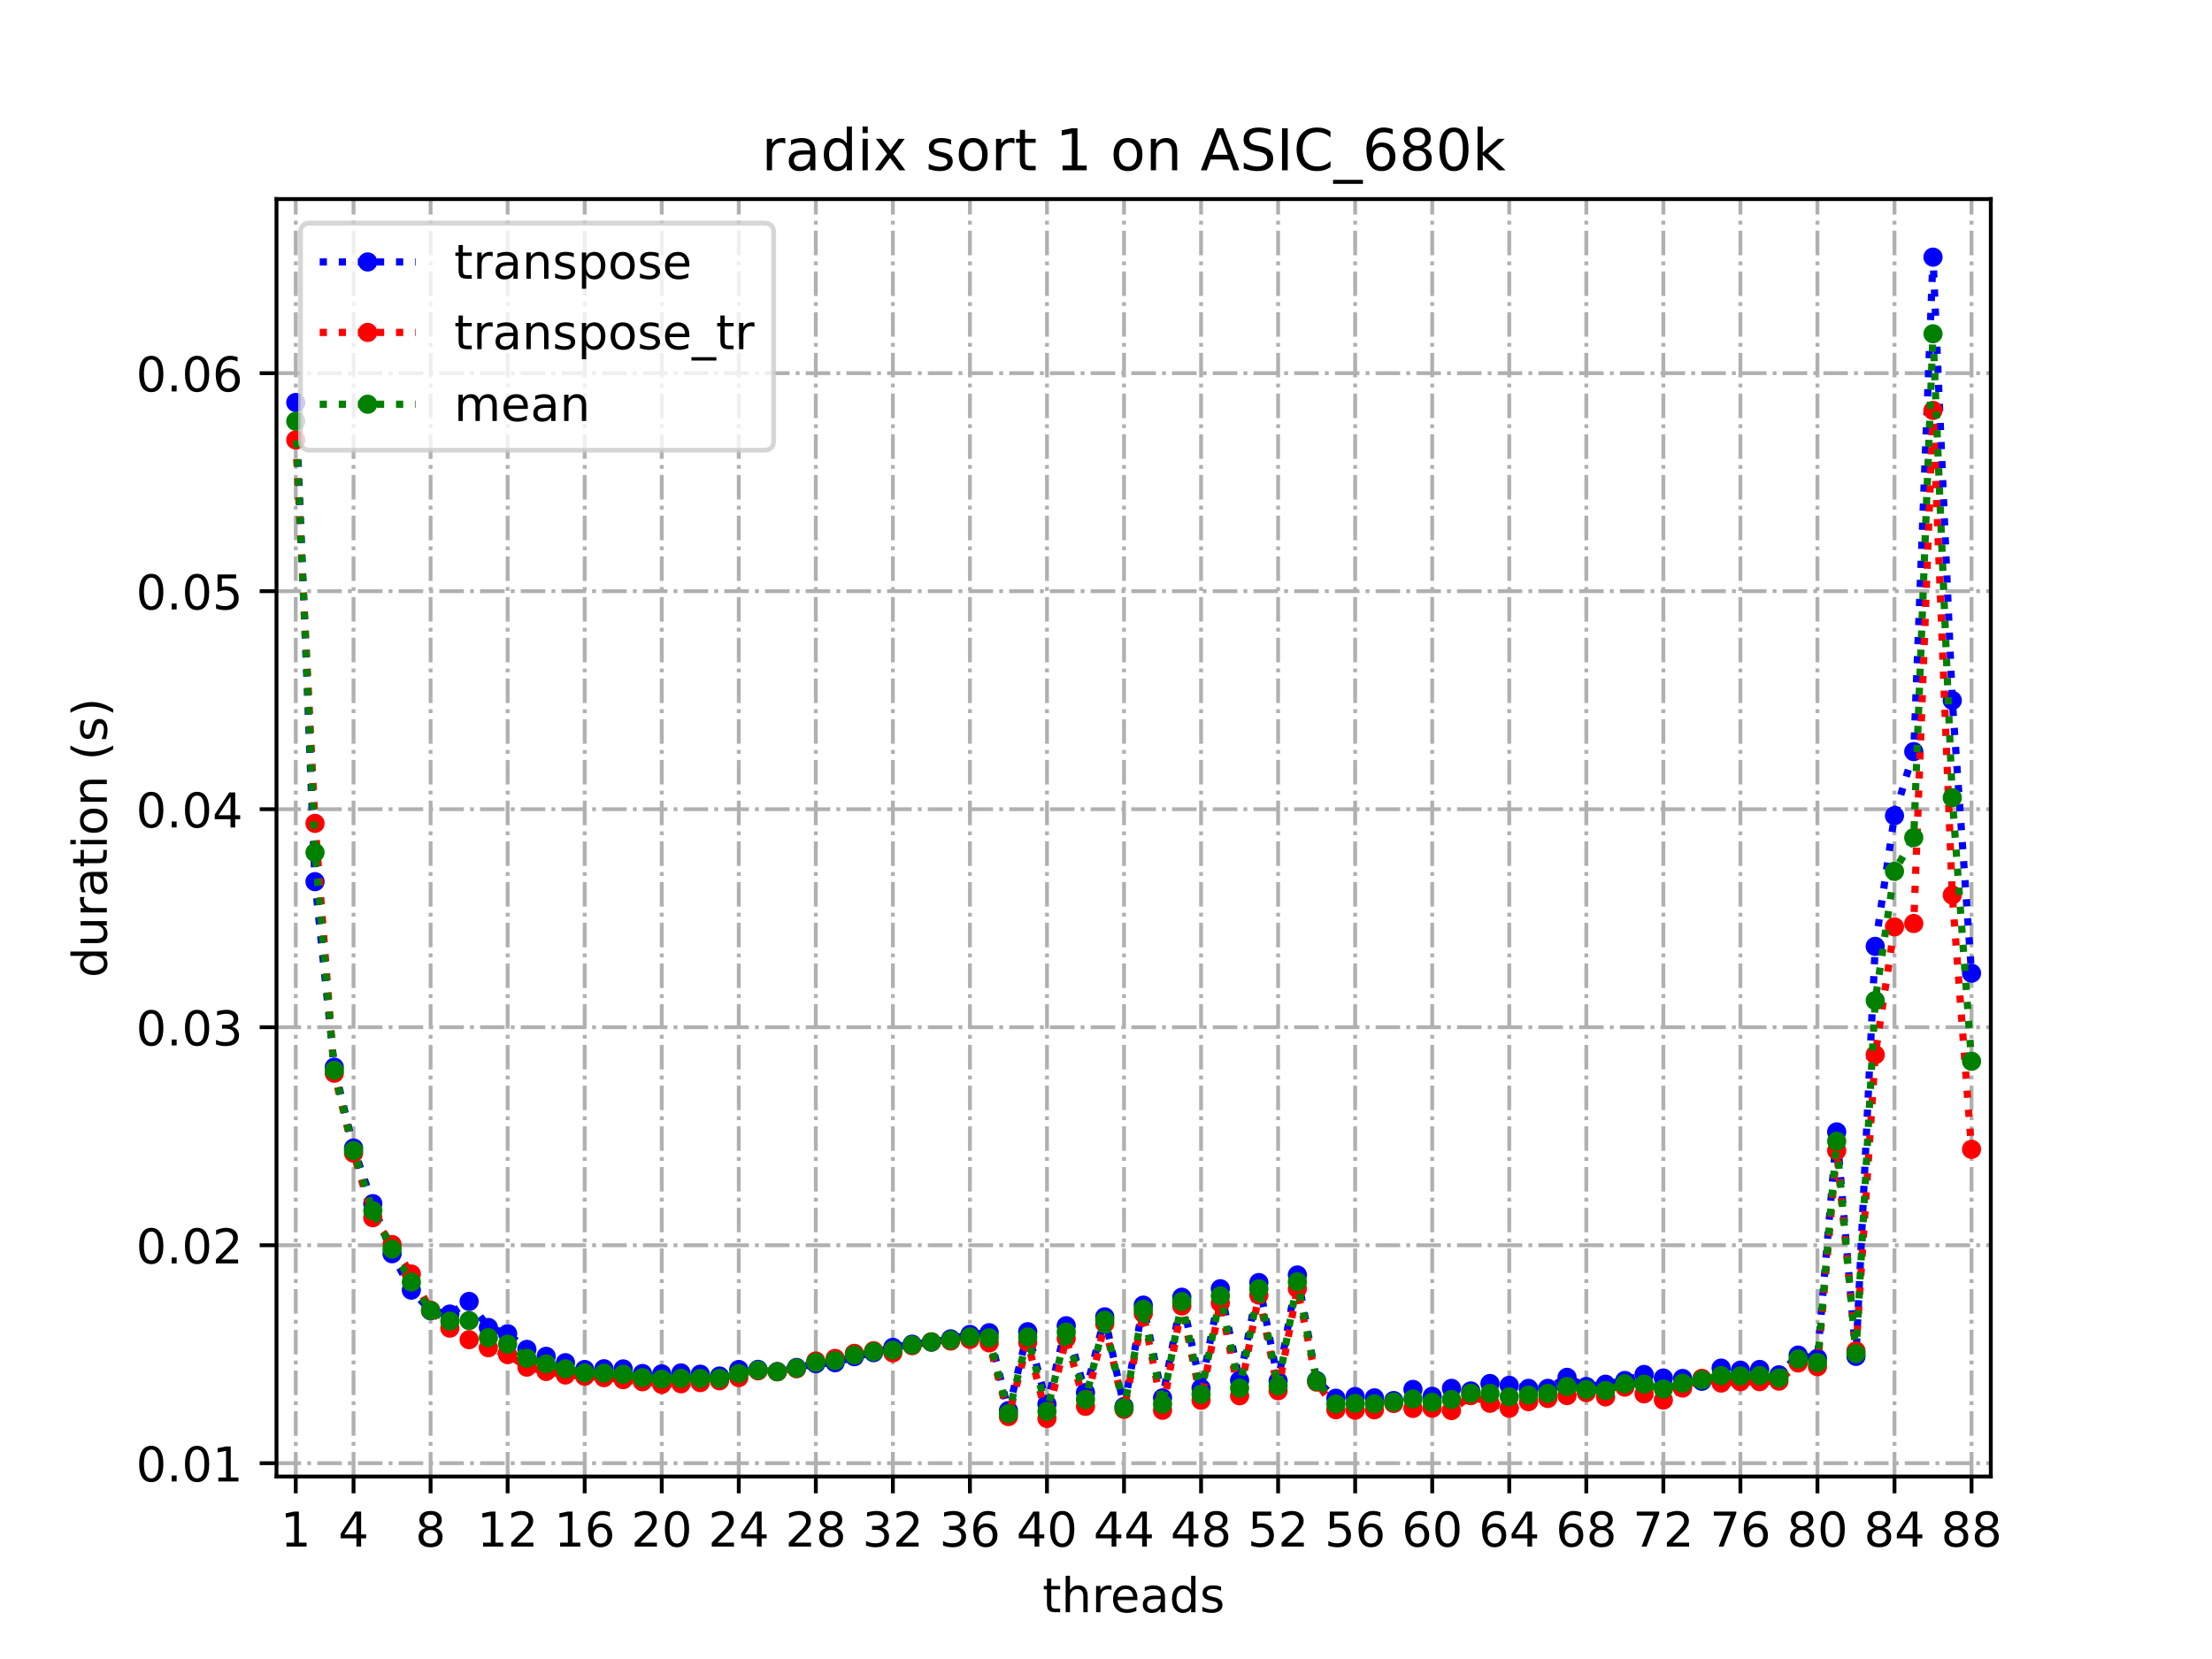 <?xml version="1.0" encoding="utf-8" standalone="no"?>
<!DOCTYPE svg PUBLIC "-//W3C//DTD SVG 1.1//EN"
  "http://www.w3.org/Graphics/SVG/1.1/DTD/svg11.dtd">
<!-- Created with matplotlib (https://matplotlib.org/) -->
<svg height="345.6pt" version="1.1" viewBox="0 0 460.8 345.6" width="460.8pt" xmlns="http://www.w3.org/2000/svg" xmlns:xlink="http://www.w3.org/1999/xlink">
 <defs>
  <style type="text/css">
*{stroke-linecap:butt;stroke-linejoin:round;}
  </style>
 </defs>
 <g id="figure_1">
  <g id="patch_1">
   <path d="M 0 345.6 
L 460.8 345.6 
L 460.8 0 
L 0 0 
z
" style="fill:#ffffff;"/>
  </g>
  <g id="axes_1">
   <g id="patch_2">
    <path d="M 57.6 307.584 
L 414.72 307.584 
L 414.72 41.472 
L 57.6 41.472 
z
" style="fill:#ffffff;"/>
   </g>
   <g id="matplotlib.axis_1">
    <g id="xtick_1">
     <g id="line2d_1">
      <path clip-path="url(#p39a5049f6b)" d="M 61.613 307.584 
L 61.613 41.472 
" style="fill:none;stroke:#b0b0b0;stroke-dasharray:5.12,1.28,0.8,1.28;stroke-dashoffset:0;stroke-width:0.8;"/>
     </g>
     <g id="line2d_2">
      <defs>
       <path d="M 0 0 
L 0 3.5 
" id="m1ac74280e2" style="stroke:#000000;stroke-width:0.8;"/>
      </defs>
      <g>
       <use style="stroke:#000000;stroke-width:0.8;" x="61.613" xlink:href="#m1ac74280e2" y="307.584"/>
      </g>
     </g>
     <g id="text_1">
      <!-- 1 -->
      <defs>
       <path d="M 12.406 8.297 
L 28.516 8.297 
L 28.516 63.922 
L 10.984 60.406 
L 10.984 69.391 
L 28.422 72.906 
L 38.281 72.906 
L 38.281 8.297 
L 54.391 8.297 
L 54.391 0 
L 12.406 0 
z
" id="DejaVuSans-49"/>
      </defs>
      <g transform="translate(58.431 322.182)scale(0.1 -0.1)">
       <use xlink:href="#DejaVuSans-49"/>
      </g>
     </g>
    </g>
    <g id="xtick_2">
     <g id="line2d_3">
      <path clip-path="url(#p39a5049f6b)" d="M 73.65 307.584 
L 73.65 41.472 
" style="fill:none;stroke:#b0b0b0;stroke-dasharray:5.12,1.28,0.8,1.28;stroke-dashoffset:0;stroke-width:0.8;"/>
     </g>
     <g id="line2d_4">
      <g>
       <use style="stroke:#000000;stroke-width:0.8;" x="73.65" xlink:href="#m1ac74280e2" y="307.584"/>
      </g>
     </g>
     <g id="text_2">
      <!-- 4 -->
      <defs>
       <path d="M 37.797 64.312 
L 12.891 25.391 
L 37.797 25.391 
z
M 35.203 72.906 
L 47.609 72.906 
L 47.609 25.391 
L 58.016 25.391 
L 58.016 17.188 
L 47.609 17.188 
L 47.609 0 
L 37.797 0 
L 37.797 17.188 
L 4.891 17.188 
L 4.891 26.703 
z
" id="DejaVuSans-52"/>
      </defs>
      <g transform="translate(70.469 322.182)scale(0.1 -0.1)">
       <use xlink:href="#DejaVuSans-52"/>
      </g>
     </g>
    </g>
    <g id="xtick_3">
     <g id="line2d_5">
      <path clip-path="url(#p39a5049f6b)" d="M 89.701 307.584 
L 89.701 41.472 
" style="fill:none;stroke:#b0b0b0;stroke-dasharray:5.12,1.28,0.8,1.28;stroke-dashoffset:0;stroke-width:0.8;"/>
     </g>
     <g id="line2d_6">
      <g>
       <use style="stroke:#000000;stroke-width:0.8;" x="89.701" xlink:href="#m1ac74280e2" y="307.584"/>
      </g>
     </g>
     <g id="text_3">
      <!-- 8 -->
      <defs>
       <path d="M 31.781 34.625 
Q 24.75 34.625 20.719 30.859 
Q 16.703 27.094 16.703 20.516 
Q 16.703 13.922 20.719 10.156 
Q 24.75 6.391 31.781 6.391 
Q 38.812 6.391 42.859 10.172 
Q 46.922 13.969 46.922 20.516 
Q 46.922 27.094 42.891 30.859 
Q 38.875 34.625 31.781 34.625 
z
M 21.922 38.812 
Q 15.578 40.375 12.031 44.719 
Q 8.5 49.078 8.5 55.328 
Q 8.5 64.062 14.719 69.141 
Q 20.953 74.219 31.781 74.219 
Q 42.672 74.219 48.875 69.141 
Q 55.078 64.062 55.078 55.328 
Q 55.078 49.078 51.531 44.719 
Q 48 40.375 41.703 38.812 
Q 48.828 37.156 52.797 32.312 
Q 56.781 27.484 56.781 20.516 
Q 56.781 9.906 50.312 4.234 
Q 43.844 -1.422 31.781 -1.422 
Q 19.734 -1.422 13.25 4.234 
Q 6.781 9.906 6.781 20.516 
Q 6.781 27.484 10.781 32.312 
Q 14.797 37.156 21.922 38.812 
z
M 18.312 54.391 
Q 18.312 48.734 21.844 45.562 
Q 25.391 42.391 31.781 42.391 
Q 38.141 42.391 41.719 45.562 
Q 45.312 48.734 45.312 54.391 
Q 45.312 60.062 41.719 63.234 
Q 38.141 66.406 31.781 66.406 
Q 25.391 66.406 21.844 63.234 
Q 18.312 60.062 18.312 54.391 
z
" id="DejaVuSans-56"/>
      </defs>
      <g transform="translate(86.519 322.182)scale(0.1 -0.1)">
       <use xlink:href="#DejaVuSans-56"/>
      </g>
     </g>
    </g>
    <g id="xtick_4">
     <g id="line2d_7">
      <path clip-path="url(#p39a5049f6b)" d="M 105.751 307.584 
L 105.751 41.472 
" style="fill:none;stroke:#b0b0b0;stroke-dasharray:5.12,1.28,0.8,1.28;stroke-dashoffset:0;stroke-width:0.8;"/>
     </g>
     <g id="line2d_8">
      <g>
       <use style="stroke:#000000;stroke-width:0.8;" x="105.751" xlink:href="#m1ac74280e2" y="307.584"/>
      </g>
     </g>
     <g id="text_4">
      <!-- 12 -->
      <defs>
       <path d="M 19.188 8.297 
L 53.609 8.297 
L 53.609 0 
L 7.328 0 
L 7.328 8.297 
Q 12.938 14.109 22.625 23.891 
Q 32.328 33.688 34.812 36.531 
Q 39.547 41.844 41.422 45.531 
Q 43.312 49.219 43.312 52.781 
Q 43.312 58.594 39.234 62.25 
Q 35.156 65.922 28.609 65.922 
Q 23.969 65.922 18.812 64.312 
Q 13.672 62.703 7.812 59.422 
L 7.812 69.391 
Q 13.766 71.781 18.938 73 
Q 24.125 74.219 28.422 74.219 
Q 39.75 74.219 46.484 68.547 
Q 53.219 62.891 53.219 53.422 
Q 53.219 48.922 51.531 44.891 
Q 49.859 40.875 45.406 35.406 
Q 44.188 33.984 37.641 27.219 
Q 31.109 20.453 19.188 8.297 
z
" id="DejaVuSans-50"/>
      </defs>
      <g transform="translate(99.389 322.182)scale(0.1 -0.1)">
       <use xlink:href="#DejaVuSans-49"/>
       <use x="63.623" xlink:href="#DejaVuSans-50"/>
      </g>
     </g>
    </g>
    <g id="xtick_5">
     <g id="line2d_9">
      <path clip-path="url(#p39a5049f6b)" d="M 121.801 307.584 
L 121.801 41.472 
" style="fill:none;stroke:#b0b0b0;stroke-dasharray:5.12,1.28,0.8,1.28;stroke-dashoffset:0;stroke-width:0.8;"/>
     </g>
     <g id="line2d_10">
      <g>
       <use style="stroke:#000000;stroke-width:0.8;" x="121.801" xlink:href="#m1ac74280e2" y="307.584"/>
      </g>
     </g>
     <g id="text_5">
      <!-- 16 -->
      <defs>
       <path d="M 33.016 40.375 
Q 26.375 40.375 22.484 35.828 
Q 18.609 31.297 18.609 23.391 
Q 18.609 15.531 22.484 10.953 
Q 26.375 6.391 33.016 6.391 
Q 39.656 6.391 43.531 10.953 
Q 47.406 15.531 47.406 23.391 
Q 47.406 31.297 43.531 35.828 
Q 39.656 40.375 33.016 40.375 
z
M 52.594 71.297 
L 52.594 62.312 
Q 48.875 64.062 45.094 64.984 
Q 41.312 65.922 37.594 65.922 
Q 27.828 65.922 22.672 59.328 
Q 17.531 52.734 16.797 39.406 
Q 19.672 43.656 24.016 45.922 
Q 28.375 48.188 33.594 48.188 
Q 44.578 48.188 50.953 41.516 
Q 57.328 34.859 57.328 23.391 
Q 57.328 12.156 50.688 5.359 
Q 44.047 -1.422 33.016 -1.422 
Q 20.359 -1.422 13.672 8.266 
Q 6.984 17.969 6.984 36.375 
Q 6.984 53.656 15.188 63.938 
Q 23.391 74.219 37.203 74.219 
Q 40.922 74.219 44.703 73.484 
Q 48.484 72.75 52.594 71.297 
z
" id="DejaVuSans-54"/>
      </defs>
      <g transform="translate(115.439 322.182)scale(0.1 -0.1)">
       <use xlink:href="#DejaVuSans-49"/>
       <use x="63.623" xlink:href="#DejaVuSans-54"/>
      </g>
     </g>
    </g>
    <g id="xtick_6">
     <g id="line2d_11">
      <path clip-path="url(#p39a5049f6b)" d="M 137.852 307.584 
L 137.852 41.472 
" style="fill:none;stroke:#b0b0b0;stroke-dasharray:5.12,1.28,0.8,1.28;stroke-dashoffset:0;stroke-width:0.8;"/>
     </g>
     <g id="line2d_12">
      <g>
       <use style="stroke:#000000;stroke-width:0.8;" x="137.852" xlink:href="#m1ac74280e2" y="307.584"/>
      </g>
     </g>
     <g id="text_6">
      <!-- 20 -->
      <defs>
       <path d="M 31.781 66.406 
Q 24.172 66.406 20.328 58.906 
Q 16.5 51.422 16.5 36.375 
Q 16.5 21.391 20.328 13.891 
Q 24.172 6.391 31.781 6.391 
Q 39.453 6.391 43.281 13.891 
Q 47.125 21.391 47.125 36.375 
Q 47.125 51.422 43.281 58.906 
Q 39.453 66.406 31.781 66.406 
z
M 31.781 74.219 
Q 44.047 74.219 50.516 64.516 
Q 56.984 54.828 56.984 36.375 
Q 56.984 17.969 50.516 8.266 
Q 44.047 -1.422 31.781 -1.422 
Q 19.531 -1.422 13.062 8.266 
Q 6.594 17.969 6.594 36.375 
Q 6.594 54.828 13.062 64.516 
Q 19.531 74.219 31.781 74.219 
z
" id="DejaVuSans-48"/>
      </defs>
      <g transform="translate(131.489 322.182)scale(0.1 -0.1)">
       <use xlink:href="#DejaVuSans-50"/>
       <use x="63.623" xlink:href="#DejaVuSans-48"/>
      </g>
     </g>
    </g>
    <g id="xtick_7">
     <g id="line2d_13">
      <path clip-path="url(#p39a5049f6b)" d="M 153.902 307.584 
L 153.902 41.472 
" style="fill:none;stroke:#b0b0b0;stroke-dasharray:5.12,1.28,0.8,1.28;stroke-dashoffset:0;stroke-width:0.8;"/>
     </g>
     <g id="line2d_14">
      <g>
       <use style="stroke:#000000;stroke-width:0.8;" x="153.902" xlink:href="#m1ac74280e2" y="307.584"/>
      </g>
     </g>
     <g id="text_7">
      <!-- 24 -->
      <g transform="translate(147.54 322.182)scale(0.1 -0.1)">
       <use xlink:href="#DejaVuSans-50"/>
       <use x="63.623" xlink:href="#DejaVuSans-52"/>
      </g>
     </g>
    </g>
    <g id="xtick_8">
     <g id="line2d_15">
      <path clip-path="url(#p39a5049f6b)" d="M 169.952 307.584 
L 169.952 41.472 
" style="fill:none;stroke:#b0b0b0;stroke-dasharray:5.12,1.28,0.8,1.28;stroke-dashoffset:0;stroke-width:0.8;"/>
     </g>
     <g id="line2d_16">
      <g>
       <use style="stroke:#000000;stroke-width:0.8;" x="169.952" xlink:href="#m1ac74280e2" y="307.584"/>
      </g>
     </g>
     <g id="text_8">
      <!-- 28 -->
      <g transform="translate(163.59 322.182)scale(0.1 -0.1)">
       <use xlink:href="#DejaVuSans-50"/>
       <use x="63.623" xlink:href="#DejaVuSans-56"/>
      </g>
     </g>
    </g>
    <g id="xtick_9">
     <g id="line2d_17">
      <path clip-path="url(#p39a5049f6b)" d="M 186.003 307.584 
L 186.003 41.472 
" style="fill:none;stroke:#b0b0b0;stroke-dasharray:5.12,1.28,0.8,1.28;stroke-dashoffset:0;stroke-width:0.8;"/>
     </g>
     <g id="line2d_18">
      <g>
       <use style="stroke:#000000;stroke-width:0.8;" x="186.003" xlink:href="#m1ac74280e2" y="307.584"/>
      </g>
     </g>
     <g id="text_9">
      <!-- 32 -->
      <defs>
       <path d="M 40.578 39.312 
Q 47.656 37.797 51.625 33 
Q 55.609 28.219 55.609 21.188 
Q 55.609 10.406 48.188 4.484 
Q 40.766 -1.422 27.094 -1.422 
Q 22.516 -1.422 17.656 -0.516 
Q 12.797 0.391 7.625 2.203 
L 7.625 11.719 
Q 11.719 9.328 16.594 8.109 
Q 21.484 6.891 26.812 6.891 
Q 36.078 6.891 40.938 10.547 
Q 45.797 14.203 45.797 21.188 
Q 45.797 27.641 41.281 31.266 
Q 36.766 34.906 28.719 34.906 
L 20.219 34.906 
L 20.219 43.016 
L 29.109 43.016 
Q 36.375 43.016 40.234 45.922 
Q 44.094 48.828 44.094 54.297 
Q 44.094 59.906 40.109 62.906 
Q 36.141 65.922 28.719 65.922 
Q 24.656 65.922 20.016 65.031 
Q 15.375 64.156 9.812 62.312 
L 9.812 71.094 
Q 15.438 72.656 20.344 73.438 
Q 25.25 74.219 29.594 74.219 
Q 40.828 74.219 47.359 69.109 
Q 53.906 64.016 53.906 55.328 
Q 53.906 49.266 50.438 45.094 
Q 46.969 40.922 40.578 39.312 
z
" id="DejaVuSans-51"/>
      </defs>
      <g transform="translate(179.64 322.182)scale(0.1 -0.1)">
       <use xlink:href="#DejaVuSans-51"/>
       <use x="63.623" xlink:href="#DejaVuSans-50"/>
      </g>
     </g>
    </g>
    <g id="xtick_10">
     <g id="line2d_19">
      <path clip-path="url(#p39a5049f6b)" d="M 202.053 307.584 
L 202.053 41.472 
" style="fill:none;stroke:#b0b0b0;stroke-dasharray:5.12,1.28,0.8,1.28;stroke-dashoffset:0;stroke-width:0.8;"/>
     </g>
     <g id="line2d_20">
      <g>
       <use style="stroke:#000000;stroke-width:0.8;" x="202.053" xlink:href="#m1ac74280e2" y="307.584"/>
      </g>
     </g>
     <g id="text_10">
      <!-- 36 -->
      <g transform="translate(195.691 322.182)scale(0.1 -0.1)">
       <use xlink:href="#DejaVuSans-51"/>
       <use x="63.623" xlink:href="#DejaVuSans-54"/>
      </g>
     </g>
    </g>
    <g id="xtick_11">
     <g id="line2d_21">
      <path clip-path="url(#p39a5049f6b)" d="M 218.103 307.584 
L 218.103 41.472 
" style="fill:none;stroke:#b0b0b0;stroke-dasharray:5.12,1.28,0.8,1.28;stroke-dashoffset:0;stroke-width:0.8;"/>
     </g>
     <g id="line2d_22">
      <g>
       <use style="stroke:#000000;stroke-width:0.8;" x="218.103" xlink:href="#m1ac74280e2" y="307.584"/>
      </g>
     </g>
     <g id="text_11">
      <!-- 40 -->
      <g transform="translate(211.741 322.182)scale(0.1 -0.1)">
       <use xlink:href="#DejaVuSans-52"/>
       <use x="63.623" xlink:href="#DejaVuSans-48"/>
      </g>
     </g>
    </g>
    <g id="xtick_12">
     <g id="line2d_23">
      <path clip-path="url(#p39a5049f6b)" d="M 234.154 307.584 
L 234.154 41.472 
" style="fill:none;stroke:#b0b0b0;stroke-dasharray:5.12,1.28,0.8,1.28;stroke-dashoffset:0;stroke-width:0.8;"/>
     </g>
     <g id="line2d_24">
      <g>
       <use style="stroke:#000000;stroke-width:0.8;" x="234.154" xlink:href="#m1ac74280e2" y="307.584"/>
      </g>
     </g>
     <g id="text_12">
      <!-- 44 -->
      <g transform="translate(227.791 322.182)scale(0.1 -0.1)">
       <use xlink:href="#DejaVuSans-52"/>
       <use x="63.623" xlink:href="#DejaVuSans-52"/>
      </g>
     </g>
    </g>
    <g id="xtick_13">
     <g id="line2d_25">
      <path clip-path="url(#p39a5049f6b)" d="M 250.204 307.584 
L 250.204 41.472 
" style="fill:none;stroke:#b0b0b0;stroke-dasharray:5.12,1.28,0.8,1.28;stroke-dashoffset:0;stroke-width:0.8;"/>
     </g>
     <g id="line2d_26">
      <g>
       <use style="stroke:#000000;stroke-width:0.8;" x="250.204" xlink:href="#m1ac74280e2" y="307.584"/>
      </g>
     </g>
     <g id="text_13">
      <!-- 48 -->
      <g transform="translate(243.842 322.182)scale(0.1 -0.1)">
       <use xlink:href="#DejaVuSans-52"/>
       <use x="63.623" xlink:href="#DejaVuSans-56"/>
      </g>
     </g>
    </g>
    <g id="xtick_14">
     <g id="line2d_27">
      <path clip-path="url(#p39a5049f6b)" d="M 266.254 307.584 
L 266.254 41.472 
" style="fill:none;stroke:#b0b0b0;stroke-dasharray:5.12,1.28,0.8,1.28;stroke-dashoffset:0;stroke-width:0.8;"/>
     </g>
     <g id="line2d_28">
      <g>
       <use style="stroke:#000000;stroke-width:0.8;" x="266.254" xlink:href="#m1ac74280e2" y="307.584"/>
      </g>
     </g>
     <g id="text_14">
      <!-- 52 -->
      <defs>
       <path d="M 10.797 72.906 
L 49.516 72.906 
L 49.516 64.594 
L 19.828 64.594 
L 19.828 46.734 
Q 21.969 47.469 24.109 47.828 
Q 26.266 48.188 28.422 48.188 
Q 40.625 48.188 47.75 41.5 
Q 54.891 34.812 54.891 23.391 
Q 54.891 11.625 47.562 5.094 
Q 40.234 -1.422 26.906 -1.422 
Q 22.312 -1.422 17.547 -0.641 
Q 12.797 0.141 7.719 1.703 
L 7.719 11.625 
Q 12.109 9.234 16.797 8.062 
Q 21.484 6.891 26.703 6.891 
Q 35.156 6.891 40.078 11.328 
Q 45.016 15.766 45.016 23.391 
Q 45.016 31 40.078 35.438 
Q 35.156 39.891 26.703 39.891 
Q 22.75 39.891 18.812 39.016 
Q 14.891 38.141 10.797 36.281 
z
" id="DejaVuSans-53"/>
      </defs>
      <g transform="translate(259.892 322.182)scale(0.1 -0.1)">
       <use xlink:href="#DejaVuSans-53"/>
       <use x="63.623" xlink:href="#DejaVuSans-50"/>
      </g>
     </g>
    </g>
    <g id="xtick_15">
     <g id="line2d_29">
      <path clip-path="url(#p39a5049f6b)" d="M 282.305 307.584 
L 282.305 41.472 
" style="fill:none;stroke:#b0b0b0;stroke-dasharray:5.12,1.28,0.8,1.28;stroke-dashoffset:0;stroke-width:0.8;"/>
     </g>
     <g id="line2d_30">
      <g>
       <use style="stroke:#000000;stroke-width:0.8;" x="282.305" xlink:href="#m1ac74280e2" y="307.584"/>
      </g>
     </g>
     <g id="text_15">
      <!-- 56 -->
      <g transform="translate(275.942 322.182)scale(0.1 -0.1)">
       <use xlink:href="#DejaVuSans-53"/>
       <use x="63.623" xlink:href="#DejaVuSans-54"/>
      </g>
     </g>
    </g>
    <g id="xtick_16">
     <g id="line2d_31">
      <path clip-path="url(#p39a5049f6b)" d="M 298.355 307.584 
L 298.355 41.472 
" style="fill:none;stroke:#b0b0b0;stroke-dasharray:5.12,1.28,0.8,1.28;stroke-dashoffset:0;stroke-width:0.8;"/>
     </g>
     <g id="line2d_32">
      <g>
       <use style="stroke:#000000;stroke-width:0.8;" x="298.355" xlink:href="#m1ac74280e2" y="307.584"/>
      </g>
     </g>
     <g id="text_16">
      <!-- 60 -->
      <g transform="translate(291.993 322.182)scale(0.1 -0.1)">
       <use xlink:href="#DejaVuSans-54"/>
       <use x="63.623" xlink:href="#DejaVuSans-48"/>
      </g>
     </g>
    </g>
    <g id="xtick_17">
     <g id="line2d_33">
      <path clip-path="url(#p39a5049f6b)" d="M 314.405 307.584 
L 314.405 41.472 
" style="fill:none;stroke:#b0b0b0;stroke-dasharray:5.12,1.28,0.8,1.28;stroke-dashoffset:0;stroke-width:0.8;"/>
     </g>
     <g id="line2d_34">
      <g>
       <use style="stroke:#000000;stroke-width:0.8;" x="314.405" xlink:href="#m1ac74280e2" y="307.584"/>
      </g>
     </g>
     <g id="text_17">
      <!-- 64 -->
      <g transform="translate(308.043 322.182)scale(0.1 -0.1)">
       <use xlink:href="#DejaVuSans-54"/>
       <use x="63.623" xlink:href="#DejaVuSans-52"/>
      </g>
     </g>
    </g>
    <g id="xtick_18">
     <g id="line2d_35">
      <path clip-path="url(#p39a5049f6b)" d="M 330.456 307.584 
L 330.456 41.472 
" style="fill:none;stroke:#b0b0b0;stroke-dasharray:5.12,1.28,0.8,1.28;stroke-dashoffset:0;stroke-width:0.8;"/>
     </g>
     <g id="line2d_36">
      <g>
       <use style="stroke:#000000;stroke-width:0.8;" x="330.456" xlink:href="#m1ac74280e2" y="307.584"/>
      </g>
     </g>
     <g id="text_18">
      <!-- 68 -->
      <g transform="translate(324.093 322.182)scale(0.1 -0.1)">
       <use xlink:href="#DejaVuSans-54"/>
       <use x="63.623" xlink:href="#DejaVuSans-56"/>
      </g>
     </g>
    </g>
    <g id="xtick_19">
     <g id="line2d_37">
      <path clip-path="url(#p39a5049f6b)" d="M 346.506 307.584 
L 346.506 41.472 
" style="fill:none;stroke:#b0b0b0;stroke-dasharray:5.12,1.28,0.8,1.28;stroke-dashoffset:0;stroke-width:0.8;"/>
     </g>
     <g id="line2d_38">
      <g>
       <use style="stroke:#000000;stroke-width:0.8;" x="346.506" xlink:href="#m1ac74280e2" y="307.584"/>
      </g>
     </g>
     <g id="text_19">
      <!-- 72 -->
      <defs>
       <path d="M 8.203 72.906 
L 55.078 72.906 
L 55.078 68.703 
L 28.609 0 
L 18.312 0 
L 43.219 64.594 
L 8.203 64.594 
z
" id="DejaVuSans-55"/>
      </defs>
      <g transform="translate(340.144 322.182)scale(0.1 -0.1)">
       <use xlink:href="#DejaVuSans-55"/>
       <use x="63.623" xlink:href="#DejaVuSans-50"/>
      </g>
     </g>
    </g>
    <g id="xtick_20">
     <g id="line2d_39">
      <path clip-path="url(#p39a5049f6b)" d="M 362.556 307.584 
L 362.556 41.472 
" style="fill:none;stroke:#b0b0b0;stroke-dasharray:5.12,1.28,0.8,1.28;stroke-dashoffset:0;stroke-width:0.8;"/>
     </g>
     <g id="line2d_40">
      <g>
       <use style="stroke:#000000;stroke-width:0.8;" x="362.556" xlink:href="#m1ac74280e2" y="307.584"/>
      </g>
     </g>
     <g id="text_20">
      <!-- 76 -->
      <g transform="translate(356.194 322.182)scale(0.1 -0.1)">
       <use xlink:href="#DejaVuSans-55"/>
       <use x="63.623" xlink:href="#DejaVuSans-54"/>
      </g>
     </g>
    </g>
    <g id="xtick_21">
     <g id="line2d_41">
      <path clip-path="url(#p39a5049f6b)" d="M 378.607 307.584 
L 378.607 41.472 
" style="fill:none;stroke:#b0b0b0;stroke-dasharray:5.12,1.28,0.8,1.28;stroke-dashoffset:0;stroke-width:0.8;"/>
     </g>
     <g id="line2d_42">
      <g>
       <use style="stroke:#000000;stroke-width:0.8;" x="378.607" xlink:href="#m1ac74280e2" y="307.584"/>
      </g>
     </g>
     <g id="text_21">
      <!-- 80 -->
      <g transform="translate(372.244 322.182)scale(0.1 -0.1)">
       <use xlink:href="#DejaVuSans-56"/>
       <use x="63.623" xlink:href="#DejaVuSans-48"/>
      </g>
     </g>
    </g>
    <g id="xtick_22">
     <g id="line2d_43">
      <path clip-path="url(#p39a5049f6b)" d="M 394.657 307.584 
L 394.657 41.472 
" style="fill:none;stroke:#b0b0b0;stroke-dasharray:5.12,1.28,0.8,1.28;stroke-dashoffset:0;stroke-width:0.8;"/>
     </g>
     <g id="line2d_44">
      <g>
       <use style="stroke:#000000;stroke-width:0.8;" x="394.657" xlink:href="#m1ac74280e2" y="307.584"/>
      </g>
     </g>
     <g id="text_22">
      <!-- 84 -->
      <g transform="translate(388.295 322.182)scale(0.1 -0.1)">
       <use xlink:href="#DejaVuSans-56"/>
       <use x="63.623" xlink:href="#DejaVuSans-52"/>
      </g>
     </g>
    </g>
    <g id="xtick_23">
     <g id="line2d_45">
      <path clip-path="url(#p39a5049f6b)" d="M 410.707 307.584 
L 410.707 41.472 
" style="fill:none;stroke:#b0b0b0;stroke-dasharray:5.12,1.28,0.8,1.28;stroke-dashoffset:0;stroke-width:0.8;"/>
     </g>
     <g id="line2d_46">
      <g>
       <use style="stroke:#000000;stroke-width:0.8;" x="410.707" xlink:href="#m1ac74280e2" y="307.584"/>
      </g>
     </g>
     <g id="text_23">
      <!-- 88 -->
      <g transform="translate(404.345 322.182)scale(0.1 -0.1)">
       <use xlink:href="#DejaVuSans-56"/>
       <use x="63.623" xlink:href="#DejaVuSans-56"/>
      </g>
     </g>
    </g>
    <g id="text_24">
     <!-- threads -->
     <defs>
      <path d="M 18.312 70.219 
L 18.312 54.688 
L 36.812 54.688 
L 36.812 47.703 
L 18.312 47.703 
L 18.312 18.016 
Q 18.312 11.328 20.141 9.422 
Q 21.969 7.516 27.594 7.516 
L 36.812 7.516 
L 36.812 0 
L 27.594 0 
Q 17.188 0 13.234 3.875 
Q 9.281 7.766 9.281 18.016 
L 9.281 47.703 
L 2.688 47.703 
L 2.688 54.688 
L 9.281 54.688 
L 9.281 70.219 
z
" id="DejaVuSans-116"/>
      <path d="M 54.891 33.016 
L 54.891 0 
L 45.906 0 
L 45.906 32.719 
Q 45.906 40.484 42.875 44.328 
Q 39.844 48.188 33.797 48.188 
Q 26.516 48.188 22.312 43.547 
Q 18.109 38.922 18.109 30.906 
L 18.109 0 
L 9.078 0 
L 9.078 75.984 
L 18.109 75.984 
L 18.109 46.188 
Q 21.344 51.125 25.703 53.562 
Q 30.078 56 35.797 56 
Q 45.219 56 50.047 50.172 
Q 54.891 44.344 54.891 33.016 
z
" id="DejaVuSans-104"/>
      <path d="M 41.109 46.297 
Q 39.594 47.172 37.812 47.578 
Q 36.031 48 33.891 48 
Q 26.266 48 22.188 43.047 
Q 18.109 38.094 18.109 28.812 
L 18.109 0 
L 9.078 0 
L 9.078 54.688 
L 18.109 54.688 
L 18.109 46.188 
Q 20.953 51.172 25.484 53.578 
Q 30.031 56 36.531 56 
Q 37.453 56 38.578 55.875 
Q 39.703 55.766 41.062 55.516 
z
" id="DejaVuSans-114"/>
      <path d="M 56.203 29.594 
L 56.203 25.203 
L 14.891 25.203 
Q 15.484 15.922 20.484 11.062 
Q 25.484 6.203 34.422 6.203 
Q 39.594 6.203 44.453 7.469 
Q 49.312 8.734 54.109 11.281 
L 54.109 2.781 
Q 49.266 0.734 44.188 -0.344 
Q 39.109 -1.422 33.891 -1.422 
Q 20.797 -1.422 13.156 6.188 
Q 5.516 13.812 5.516 26.812 
Q 5.516 40.234 12.766 48.109 
Q 20.016 56 32.328 56 
Q 43.359 56 49.781 48.891 
Q 56.203 41.797 56.203 29.594 
z
M 47.219 32.234 
Q 47.125 39.594 43.094 43.984 
Q 39.062 48.391 32.422 48.391 
Q 24.906 48.391 20.391 44.141 
Q 15.875 39.891 15.188 32.172 
z
" id="DejaVuSans-101"/>
      <path d="M 34.281 27.484 
Q 23.391 27.484 19.188 25 
Q 14.984 22.516 14.984 16.5 
Q 14.984 11.719 18.141 8.906 
Q 21.297 6.109 26.703 6.109 
Q 34.188 6.109 38.703 11.406 
Q 43.219 16.703 43.219 25.484 
L 43.219 27.484 
z
M 52.203 31.203 
L 52.203 0 
L 43.219 0 
L 43.219 8.297 
Q 40.141 3.328 35.547 0.953 
Q 30.953 -1.422 24.312 -1.422 
Q 15.922 -1.422 10.953 3.297 
Q 6 8.016 6 15.922 
Q 6 25.141 12.172 29.828 
Q 18.359 34.516 30.609 34.516 
L 43.219 34.516 
L 43.219 35.406 
Q 43.219 41.609 39.141 45 
Q 35.062 48.391 27.688 48.391 
Q 23 48.391 18.547 47.266 
Q 14.109 46.141 10.016 43.891 
L 10.016 52.203 
Q 14.938 54.109 19.578 55.047 
Q 24.219 56 28.609 56 
Q 40.484 56 46.344 49.844 
Q 52.203 43.703 52.203 31.203 
z
" id="DejaVuSans-97"/>
      <path d="M 45.406 46.391 
L 45.406 75.984 
L 54.391 75.984 
L 54.391 0 
L 45.406 0 
L 45.406 8.203 
Q 42.578 3.328 38.25 0.953 
Q 33.938 -1.422 27.875 -1.422 
Q 17.969 -1.422 11.734 6.484 
Q 5.516 14.406 5.516 27.297 
Q 5.516 40.188 11.734 48.094 
Q 17.969 56 27.875 56 
Q 33.938 56 38.25 53.625 
Q 42.578 51.266 45.406 46.391 
z
M 14.797 27.297 
Q 14.797 17.391 18.875 11.75 
Q 22.953 6.109 30.078 6.109 
Q 37.203 6.109 41.297 11.75 
Q 45.406 17.391 45.406 27.297 
Q 45.406 37.203 41.297 42.844 
Q 37.203 48.484 30.078 48.484 
Q 22.953 48.484 18.875 42.844 
Q 14.797 37.203 14.797 27.297 
z
" id="DejaVuSans-100"/>
      <path d="M 44.281 53.078 
L 44.281 44.578 
Q 40.484 46.531 36.375 47.5 
Q 32.281 48.484 27.875 48.484 
Q 21.188 48.484 17.844 46.438 
Q 14.5 44.391 14.5 40.281 
Q 14.5 37.156 16.891 35.375 
Q 19.281 33.594 26.516 31.984 
L 29.594 31.297 
Q 39.156 29.25 43.188 25.516 
Q 47.219 21.781 47.219 15.094 
Q 47.219 7.469 41.188 3.016 
Q 35.156 -1.422 24.609 -1.422 
Q 20.219 -1.422 15.453 -0.562 
Q 10.688 0.297 5.422 2 
L 5.422 11.281 
Q 10.406 8.688 15.234 7.391 
Q 20.062 6.109 24.812 6.109 
Q 31.156 6.109 34.562 8.281 
Q 37.984 10.453 37.984 14.406 
Q 37.984 18.062 35.516 20.016 
Q 33.062 21.969 24.703 23.781 
L 21.578 24.516 
Q 13.234 26.266 9.516 29.906 
Q 5.812 33.547 5.812 39.891 
Q 5.812 47.609 11.281 51.797 
Q 16.75 56 26.812 56 
Q 31.781 56 36.172 55.266 
Q 40.578 54.547 44.281 53.078 
z
" id="DejaVuSans-115"/>
     </defs>
     <g transform="translate(217.169 335.861)scale(0.1 -0.1)">
      <use xlink:href="#DejaVuSans-116"/>
      <use x="39.209" xlink:href="#DejaVuSans-104"/>
      <use x="102.588" xlink:href="#DejaVuSans-114"/>
      <use x="141.451" xlink:href="#DejaVuSans-101"/>
      <use x="202.975" xlink:href="#DejaVuSans-97"/>
      <use x="264.254" xlink:href="#DejaVuSans-100"/>
      <use x="327.73" xlink:href="#DejaVuSans-115"/>
     </g>
    </g>
   </g>
   <g id="matplotlib.axis_2">
    <g id="ytick_1">
     <g id="line2d_47">
      <path clip-path="url(#p39a5049f6b)" d="M 57.6 304.815 
L 414.72 304.815 
" style="fill:none;stroke:#b0b0b0;stroke-dasharray:5.12,1.28,0.8,1.28;stroke-dashoffset:0;stroke-width:0.8;"/>
     </g>
     <g id="line2d_48">
      <defs>
       <path d="M 0 0 
L -3.5 0 
" id="m326e0cf0c8" style="stroke:#000000;stroke-width:0.8;"/>
      </defs>
      <g>
       <use style="stroke:#000000;stroke-width:0.8;" x="57.6" xlink:href="#m326e0cf0c8" y="304.815"/>
      </g>
     </g>
     <g id="text_25">
      <!-- 0.01 -->
      <defs>
       <path d="M 10.688 12.406 
L 21 12.406 
L 21 0 
L 10.688 0 
z
" id="DejaVuSans-46"/>
      </defs>
      <g transform="translate(28.334 308.614)scale(0.1 -0.1)">
       <use xlink:href="#DejaVuSans-48"/>
       <use x="63.623" xlink:href="#DejaVuSans-46"/>
       <use x="95.41" xlink:href="#DejaVuSans-48"/>
       <use x="159.033" xlink:href="#DejaVuSans-49"/>
      </g>
     </g>
    </g>
    <g id="ytick_2">
     <g id="line2d_49">
      <path clip-path="url(#p39a5049f6b)" d="M 57.6 259.401 
L 414.72 259.401 
" style="fill:none;stroke:#b0b0b0;stroke-dasharray:5.12,1.28,0.8,1.28;stroke-dashoffset:0;stroke-width:0.8;"/>
     </g>
     <g id="line2d_50">
      <g>
       <use style="stroke:#000000;stroke-width:0.8;" x="57.6" xlink:href="#m326e0cf0c8" y="259.401"/>
      </g>
     </g>
     <g id="text_26">
      <!-- 0.02 -->
      <g transform="translate(28.334 263.2)scale(0.1 -0.1)">
       <use xlink:href="#DejaVuSans-48"/>
       <use x="63.623" xlink:href="#DejaVuSans-46"/>
       <use x="95.41" xlink:href="#DejaVuSans-48"/>
       <use x="159.033" xlink:href="#DejaVuSans-50"/>
      </g>
     </g>
    </g>
    <g id="ytick_3">
     <g id="line2d_51">
      <path clip-path="url(#p39a5049f6b)" d="M 57.6 213.987 
L 414.72 213.987 
" style="fill:none;stroke:#b0b0b0;stroke-dasharray:5.12,1.28,0.8,1.28;stroke-dashoffset:0;stroke-width:0.8;"/>
     </g>
     <g id="line2d_52">
      <g>
       <use style="stroke:#000000;stroke-width:0.8;" x="57.6" xlink:href="#m326e0cf0c8" y="213.987"/>
      </g>
     </g>
     <g id="text_27">
      <!-- 0.03 -->
      <g transform="translate(28.334 217.786)scale(0.1 -0.1)">
       <use xlink:href="#DejaVuSans-48"/>
       <use x="63.623" xlink:href="#DejaVuSans-46"/>
       <use x="95.41" xlink:href="#DejaVuSans-48"/>
       <use x="159.033" xlink:href="#DejaVuSans-51"/>
      </g>
     </g>
    </g>
    <g id="ytick_4">
     <g id="line2d_53">
      <path clip-path="url(#p39a5049f6b)" d="M 57.6 168.573 
L 414.72 168.573 
" style="fill:none;stroke:#b0b0b0;stroke-dasharray:5.12,1.28,0.8,1.28;stroke-dashoffset:0;stroke-width:0.8;"/>
     </g>
     <g id="line2d_54">
      <g>
       <use style="stroke:#000000;stroke-width:0.8;" x="57.6" xlink:href="#m326e0cf0c8" y="168.573"/>
      </g>
     </g>
     <g id="text_28">
      <!-- 0.04 -->
      <g transform="translate(28.334 172.372)scale(0.1 -0.1)">
       <use xlink:href="#DejaVuSans-48"/>
       <use x="63.623" xlink:href="#DejaVuSans-46"/>
       <use x="95.41" xlink:href="#DejaVuSans-48"/>
       <use x="159.033" xlink:href="#DejaVuSans-52"/>
      </g>
     </g>
    </g>
    <g id="ytick_5">
     <g id="line2d_55">
      <path clip-path="url(#p39a5049f6b)" d="M 57.6 123.159 
L 414.72 123.159 
" style="fill:none;stroke:#b0b0b0;stroke-dasharray:5.12,1.28,0.8,1.28;stroke-dashoffset:0;stroke-width:0.8;"/>
     </g>
     <g id="line2d_56">
      <g>
       <use style="stroke:#000000;stroke-width:0.8;" x="57.6" xlink:href="#m326e0cf0c8" y="123.159"/>
      </g>
     </g>
     <g id="text_29">
      <!-- 0.05 -->
      <g transform="translate(28.334 126.958)scale(0.1 -0.1)">
       <use xlink:href="#DejaVuSans-48"/>
       <use x="63.623" xlink:href="#DejaVuSans-46"/>
       <use x="95.41" xlink:href="#DejaVuSans-48"/>
       <use x="159.033" xlink:href="#DejaVuSans-53"/>
      </g>
     </g>
    </g>
    <g id="ytick_6">
     <g id="line2d_57">
      <path clip-path="url(#p39a5049f6b)" d="M 57.6 77.745 
L 414.72 77.745 
" style="fill:none;stroke:#b0b0b0;stroke-dasharray:5.12,1.28,0.8,1.28;stroke-dashoffset:0;stroke-width:0.8;"/>
     </g>
     <g id="line2d_58">
      <g>
       <use style="stroke:#000000;stroke-width:0.8;" x="57.6" xlink:href="#m326e0cf0c8" y="77.745"/>
      </g>
     </g>
     <g id="text_30">
      <!-- 0.06 -->
      <g transform="translate(28.334 81.544)scale(0.1 -0.1)">
       <use xlink:href="#DejaVuSans-48"/>
       <use x="63.623" xlink:href="#DejaVuSans-46"/>
       <use x="95.41" xlink:href="#DejaVuSans-48"/>
       <use x="159.033" xlink:href="#DejaVuSans-54"/>
      </g>
     </g>
    </g>
    <g id="text_31">
     <!-- duration (s) -->
     <defs>
      <path d="M 8.5 21.578 
L 8.5 54.688 
L 17.484 54.688 
L 17.484 21.922 
Q 17.484 14.156 20.5 10.266 
Q 23.531 6.391 29.594 6.391 
Q 36.859 6.391 41.078 11.031 
Q 45.312 15.672 45.312 23.688 
L 45.312 54.688 
L 54.297 54.688 
L 54.297 0 
L 45.312 0 
L 45.312 8.406 
Q 42.047 3.422 37.719 1 
Q 33.406 -1.422 27.688 -1.422 
Q 18.266 -1.422 13.375 4.438 
Q 8.5 10.297 8.5 21.578 
z
M 31.109 56 
z
" id="DejaVuSans-117"/>
      <path d="M 9.422 54.688 
L 18.406 54.688 
L 18.406 0 
L 9.422 0 
z
M 9.422 75.984 
L 18.406 75.984 
L 18.406 64.594 
L 9.422 64.594 
z
" id="DejaVuSans-105"/>
      <path d="M 30.609 48.391 
Q 23.391 48.391 19.188 42.75 
Q 14.984 37.109 14.984 27.297 
Q 14.984 17.484 19.156 11.844 
Q 23.344 6.203 30.609 6.203 
Q 37.797 6.203 41.984 11.859 
Q 46.188 17.531 46.188 27.297 
Q 46.188 37.016 41.984 42.703 
Q 37.797 48.391 30.609 48.391 
z
M 30.609 56 
Q 42.328 56 49.016 48.375 
Q 55.719 40.766 55.719 27.297 
Q 55.719 13.875 49.016 6.219 
Q 42.328 -1.422 30.609 -1.422 
Q 18.844 -1.422 12.172 6.219 
Q 5.516 13.875 5.516 27.297 
Q 5.516 40.766 12.172 48.375 
Q 18.844 56 30.609 56 
z
" id="DejaVuSans-111"/>
      <path d="M 54.891 33.016 
L 54.891 0 
L 45.906 0 
L 45.906 32.719 
Q 45.906 40.484 42.875 44.328 
Q 39.844 48.188 33.797 48.188 
Q 26.516 48.188 22.312 43.547 
Q 18.109 38.922 18.109 30.906 
L 18.109 0 
L 9.078 0 
L 9.078 54.688 
L 18.109 54.688 
L 18.109 46.188 
Q 21.344 51.125 25.703 53.562 
Q 30.078 56 35.797 56 
Q 45.219 56 50.047 50.172 
Q 54.891 44.344 54.891 33.016 
z
" id="DejaVuSans-110"/>
      <path id="DejaVuSans-32"/>
      <path d="M 31 75.875 
Q 24.469 64.656 21.281 53.656 
Q 18.109 42.672 18.109 31.391 
Q 18.109 20.125 21.312 9.062 
Q 24.516 -2 31 -13.188 
L 23.188 -13.188 
Q 15.875 -1.703 12.234 9.375 
Q 8.594 20.453 8.594 31.391 
Q 8.594 42.281 12.203 53.312 
Q 15.828 64.359 23.188 75.875 
z
" id="DejaVuSans-40"/>
      <path d="M 8.016 75.875 
L 15.828 75.875 
Q 23.141 64.359 26.781 53.312 
Q 30.422 42.281 30.422 31.391 
Q 30.422 20.453 26.781 9.375 
Q 23.141 -1.703 15.828 -13.188 
L 8.016 -13.188 
Q 14.5 -2 17.703 9.062 
Q 20.906 20.125 20.906 31.391 
Q 20.906 42.672 17.703 53.656 
Q 14.5 64.656 8.016 75.875 
z
" id="DejaVuSans-41"/>
     </defs>
     <g transform="translate(22.255 203.663)rotate(-90)scale(0.1 -0.1)">
      <use xlink:href="#DejaVuSans-100"/>
      <use x="63.477" xlink:href="#DejaVuSans-117"/>
      <use x="126.855" xlink:href="#DejaVuSans-114"/>
      <use x="167.969" xlink:href="#DejaVuSans-97"/>
      <use x="229.248" xlink:href="#DejaVuSans-116"/>
      <use x="268.457" xlink:href="#DejaVuSans-105"/>
      <use x="296.24" xlink:href="#DejaVuSans-111"/>
      <use x="357.422" xlink:href="#DejaVuSans-110"/>
      <use x="420.801" xlink:href="#DejaVuSans-32"/>
      <use x="452.588" xlink:href="#DejaVuSans-40"/>
      <use x="491.602" xlink:href="#DejaVuSans-115"/>
      <use x="543.701" xlink:href="#DejaVuSans-41"/>
     </g>
    </g>
   </g>
   <g id="line2d_59">
    <path clip-path="url(#p39a5049f6b)" d="M 61.613 83.847 
L 65.625 183.666 
L 69.638 222.311 
L 73.65 239.154 
L 77.663 250.743 
L 81.676 261.176 
L 85.688 268.757 
L 89.701 273.051 
L 93.713 273.739 
L 97.726 271.113 
L 101.738 276.541 
L 105.751 277.841 
L 109.764 281.101 
L 113.776 282.551 
L 117.789 283.873 
L 121.801 285.295 
L 125.814 285.139 
L 129.827 285.173 
L 133.839 286.132 
L 137.852 286.2 
L 141.864 286.007 
L 145.877 286.268 
L 149.889 286.653 
L 153.902 285.295 
L 157.915 285.262 
L 161.927 285.726 
L 165.94 284.869 
L 169.952 284.096 
L 173.965 283.877 
L 177.978 282.621 
L 181.99 281.784 
L 186.003 280.681 
L 190.015 280.012 
L 194.028 279.595 
L 198.04 278.909 
L 202.053 277.985 
L 206.066 277.625 
L 210.078 293.857 
L 214.091 277.416 
L 218.103 292.539 
L 222.116 276.181 
L 226.129 290.107 
L 230.141 274.32 
L 234.154 293.019 
L 238.166 271.885 
L 242.179 291.212 
L 246.191 270.237 
L 250.204 289.193 
L 254.217 268.467 
L 258.229 287.566 
L 262.242 267.178 
L 266.254 287.714 
L 270.267 265.605 
L 274.28 287.593 
L 278.292 291.276 
L 282.305 290.927 
L 286.317 291.199 
L 290.33 291.76 
L 294.342 289.44 
L 298.355 290.875 
L 302.368 289.22 
L 306.38 289.76 
L 310.393 288.212 
L 314.405 288.592 
L 318.418 289.222 
L 322.431 289.221 
L 326.443 286.926 
L 330.456 288.829 
L 334.468 288.36 
L 338.481 287.58 
L 342.493 286.329 
L 346.506 287.071 
L 350.519 287.159 
L 354.531 287.742 
L 358.544 285.001 
L 362.556 285.442 
L 366.569 285.281 
L 370.582 286.405 
L 374.594 282.295 
L 378.607 282.98 
L 382.619 235.794 
L 386.632 282.561 
L 390.644 197.149 
L 394.657 169.927 
L 398.67 156.573 
L 402.682 53.568 
L 406.695 145.91 
L 410.707 202.736 
" style="fill:none;stroke:#0000ff;stroke-dasharray:1.5,2.475;stroke-dashoffset:0;stroke-width:1.5;"/>
    <defs>
     <path d="M 0 1.5 
C 0.398 1.5 0.779 1.342 1.061 1.061 
C 1.342 0.779 1.5 0.398 1.5 0 
C 1.5 -0.398 1.342 -0.779 1.061 -1.061 
C 0.779 -1.342 0.398 -1.5 0 -1.5 
C -0.398 -1.5 -0.779 -1.342 -1.061 -1.061 
C -1.342 -0.779 -1.5 -0.398 -1.5 0 
C -1.5 0.398 -1.342 0.779 -1.061 1.061 
C -0.779 1.342 -0.398 1.5 0 1.5 
z
" id="mfe12eab032" style="stroke:#0000ff;"/>
    </defs>
    <g clip-path="url(#p39a5049f6b)">
     <use style="fill:#0000ff;stroke:#0000ff;" x="61.613" xlink:href="#mfe12eab032" y="83.847"/>
     <use style="fill:#0000ff;stroke:#0000ff;" x="65.625" xlink:href="#mfe12eab032" y="183.666"/>
     <use style="fill:#0000ff;stroke:#0000ff;" x="69.638" xlink:href="#mfe12eab032" y="222.311"/>
     <use style="fill:#0000ff;stroke:#0000ff;" x="73.65" xlink:href="#mfe12eab032" y="239.154"/>
     <use style="fill:#0000ff;stroke:#0000ff;" x="77.663" xlink:href="#mfe12eab032" y="250.743"/>
     <use style="fill:#0000ff;stroke:#0000ff;" x="81.676" xlink:href="#mfe12eab032" y="261.176"/>
     <use style="fill:#0000ff;stroke:#0000ff;" x="85.688" xlink:href="#mfe12eab032" y="268.757"/>
     <use style="fill:#0000ff;stroke:#0000ff;" x="89.701" xlink:href="#mfe12eab032" y="273.051"/>
     <use style="fill:#0000ff;stroke:#0000ff;" x="93.713" xlink:href="#mfe12eab032" y="273.739"/>
     <use style="fill:#0000ff;stroke:#0000ff;" x="97.726" xlink:href="#mfe12eab032" y="271.113"/>
     <use style="fill:#0000ff;stroke:#0000ff;" x="101.738" xlink:href="#mfe12eab032" y="276.541"/>
     <use style="fill:#0000ff;stroke:#0000ff;" x="105.751" xlink:href="#mfe12eab032" y="277.841"/>
     <use style="fill:#0000ff;stroke:#0000ff;" x="109.764" xlink:href="#mfe12eab032" y="281.101"/>
     <use style="fill:#0000ff;stroke:#0000ff;" x="113.776" xlink:href="#mfe12eab032" y="282.551"/>
     <use style="fill:#0000ff;stroke:#0000ff;" x="117.789" xlink:href="#mfe12eab032" y="283.873"/>
     <use style="fill:#0000ff;stroke:#0000ff;" x="121.801" xlink:href="#mfe12eab032" y="285.295"/>
     <use style="fill:#0000ff;stroke:#0000ff;" x="125.814" xlink:href="#mfe12eab032" y="285.139"/>
     <use style="fill:#0000ff;stroke:#0000ff;" x="129.827" xlink:href="#mfe12eab032" y="285.173"/>
     <use style="fill:#0000ff;stroke:#0000ff;" x="133.839" xlink:href="#mfe12eab032" y="286.132"/>
     <use style="fill:#0000ff;stroke:#0000ff;" x="137.852" xlink:href="#mfe12eab032" y="286.2"/>
     <use style="fill:#0000ff;stroke:#0000ff;" x="141.864" xlink:href="#mfe12eab032" y="286.007"/>
     <use style="fill:#0000ff;stroke:#0000ff;" x="145.877" xlink:href="#mfe12eab032" y="286.268"/>
     <use style="fill:#0000ff;stroke:#0000ff;" x="149.889" xlink:href="#mfe12eab032" y="286.653"/>
     <use style="fill:#0000ff;stroke:#0000ff;" x="153.902" xlink:href="#mfe12eab032" y="285.295"/>
     <use style="fill:#0000ff;stroke:#0000ff;" x="157.915" xlink:href="#mfe12eab032" y="285.262"/>
     <use style="fill:#0000ff;stroke:#0000ff;" x="161.927" xlink:href="#mfe12eab032" y="285.726"/>
     <use style="fill:#0000ff;stroke:#0000ff;" x="165.94" xlink:href="#mfe12eab032" y="284.869"/>
     <use style="fill:#0000ff;stroke:#0000ff;" x="169.952" xlink:href="#mfe12eab032" y="284.096"/>
     <use style="fill:#0000ff;stroke:#0000ff;" x="173.965" xlink:href="#mfe12eab032" y="283.877"/>
     <use style="fill:#0000ff;stroke:#0000ff;" x="177.978" xlink:href="#mfe12eab032" y="282.621"/>
     <use style="fill:#0000ff;stroke:#0000ff;" x="181.99" xlink:href="#mfe12eab032" y="281.784"/>
     <use style="fill:#0000ff;stroke:#0000ff;" x="186.003" xlink:href="#mfe12eab032" y="280.681"/>
     <use style="fill:#0000ff;stroke:#0000ff;" x="190.015" xlink:href="#mfe12eab032" y="280.012"/>
     <use style="fill:#0000ff;stroke:#0000ff;" x="194.028" xlink:href="#mfe12eab032" y="279.595"/>
     <use style="fill:#0000ff;stroke:#0000ff;" x="198.04" xlink:href="#mfe12eab032" y="278.909"/>
     <use style="fill:#0000ff;stroke:#0000ff;" x="202.053" xlink:href="#mfe12eab032" y="277.985"/>
     <use style="fill:#0000ff;stroke:#0000ff;" x="206.066" xlink:href="#mfe12eab032" y="277.625"/>
     <use style="fill:#0000ff;stroke:#0000ff;" x="210.078" xlink:href="#mfe12eab032" y="293.857"/>
     <use style="fill:#0000ff;stroke:#0000ff;" x="214.091" xlink:href="#mfe12eab032" y="277.416"/>
     <use style="fill:#0000ff;stroke:#0000ff;" x="218.103" xlink:href="#mfe12eab032" y="292.539"/>
     <use style="fill:#0000ff;stroke:#0000ff;" x="222.116" xlink:href="#mfe12eab032" y="276.181"/>
     <use style="fill:#0000ff;stroke:#0000ff;" x="226.129" xlink:href="#mfe12eab032" y="290.107"/>
     <use style="fill:#0000ff;stroke:#0000ff;" x="230.141" xlink:href="#mfe12eab032" y="274.32"/>
     <use style="fill:#0000ff;stroke:#0000ff;" x="234.154" xlink:href="#mfe12eab032" y="293.019"/>
     <use style="fill:#0000ff;stroke:#0000ff;" x="238.166" xlink:href="#mfe12eab032" y="271.885"/>
     <use style="fill:#0000ff;stroke:#0000ff;" x="242.179" xlink:href="#mfe12eab032" y="291.212"/>
     <use style="fill:#0000ff;stroke:#0000ff;" x="246.191" xlink:href="#mfe12eab032" y="270.237"/>
     <use style="fill:#0000ff;stroke:#0000ff;" x="250.204" xlink:href="#mfe12eab032" y="289.193"/>
     <use style="fill:#0000ff;stroke:#0000ff;" x="254.217" xlink:href="#mfe12eab032" y="268.467"/>
     <use style="fill:#0000ff;stroke:#0000ff;" x="258.229" xlink:href="#mfe12eab032" y="287.566"/>
     <use style="fill:#0000ff;stroke:#0000ff;" x="262.242" xlink:href="#mfe12eab032" y="267.178"/>
     <use style="fill:#0000ff;stroke:#0000ff;" x="266.254" xlink:href="#mfe12eab032" y="287.714"/>
     <use style="fill:#0000ff;stroke:#0000ff;" x="270.267" xlink:href="#mfe12eab032" y="265.605"/>
     <use style="fill:#0000ff;stroke:#0000ff;" x="274.28" xlink:href="#mfe12eab032" y="287.593"/>
     <use style="fill:#0000ff;stroke:#0000ff;" x="278.292" xlink:href="#mfe12eab032" y="291.276"/>
     <use style="fill:#0000ff;stroke:#0000ff;" x="282.305" xlink:href="#mfe12eab032" y="290.927"/>
     <use style="fill:#0000ff;stroke:#0000ff;" x="286.317" xlink:href="#mfe12eab032" y="291.199"/>
     <use style="fill:#0000ff;stroke:#0000ff;" x="290.33" xlink:href="#mfe12eab032" y="291.76"/>
     <use style="fill:#0000ff;stroke:#0000ff;" x="294.342" xlink:href="#mfe12eab032" y="289.44"/>
     <use style="fill:#0000ff;stroke:#0000ff;" x="298.355" xlink:href="#mfe12eab032" y="290.875"/>
     <use style="fill:#0000ff;stroke:#0000ff;" x="302.368" xlink:href="#mfe12eab032" y="289.22"/>
     <use style="fill:#0000ff;stroke:#0000ff;" x="306.38" xlink:href="#mfe12eab032" y="289.76"/>
     <use style="fill:#0000ff;stroke:#0000ff;" x="310.393" xlink:href="#mfe12eab032" y="288.212"/>
     <use style="fill:#0000ff;stroke:#0000ff;" x="314.405" xlink:href="#mfe12eab032" y="288.592"/>
     <use style="fill:#0000ff;stroke:#0000ff;" x="318.418" xlink:href="#mfe12eab032" y="289.222"/>
     <use style="fill:#0000ff;stroke:#0000ff;" x="322.431" xlink:href="#mfe12eab032" y="289.221"/>
     <use style="fill:#0000ff;stroke:#0000ff;" x="326.443" xlink:href="#mfe12eab032" y="286.926"/>
     <use style="fill:#0000ff;stroke:#0000ff;" x="330.456" xlink:href="#mfe12eab032" y="288.829"/>
     <use style="fill:#0000ff;stroke:#0000ff;" x="334.468" xlink:href="#mfe12eab032" y="288.36"/>
     <use style="fill:#0000ff;stroke:#0000ff;" x="338.481" xlink:href="#mfe12eab032" y="287.58"/>
     <use style="fill:#0000ff;stroke:#0000ff;" x="342.493" xlink:href="#mfe12eab032" y="286.329"/>
     <use style="fill:#0000ff;stroke:#0000ff;" x="346.506" xlink:href="#mfe12eab032" y="287.071"/>
     <use style="fill:#0000ff;stroke:#0000ff;" x="350.519" xlink:href="#mfe12eab032" y="287.159"/>
     <use style="fill:#0000ff;stroke:#0000ff;" x="354.531" xlink:href="#mfe12eab032" y="287.742"/>
     <use style="fill:#0000ff;stroke:#0000ff;" x="358.544" xlink:href="#mfe12eab032" y="285.001"/>
     <use style="fill:#0000ff;stroke:#0000ff;" x="362.556" xlink:href="#mfe12eab032" y="285.442"/>
     <use style="fill:#0000ff;stroke:#0000ff;" x="366.569" xlink:href="#mfe12eab032" y="285.281"/>
     <use style="fill:#0000ff;stroke:#0000ff;" x="370.582" xlink:href="#mfe12eab032" y="286.405"/>
     <use style="fill:#0000ff;stroke:#0000ff;" x="374.594" xlink:href="#mfe12eab032" y="282.295"/>
     <use style="fill:#0000ff;stroke:#0000ff;" x="378.607" xlink:href="#mfe12eab032" y="282.98"/>
     <use style="fill:#0000ff;stroke:#0000ff;" x="382.619" xlink:href="#mfe12eab032" y="235.794"/>
     <use style="fill:#0000ff;stroke:#0000ff;" x="386.632" xlink:href="#mfe12eab032" y="282.561"/>
     <use style="fill:#0000ff;stroke:#0000ff;" x="390.644" xlink:href="#mfe12eab032" y="197.149"/>
     <use style="fill:#0000ff;stroke:#0000ff;" x="394.657" xlink:href="#mfe12eab032" y="169.927"/>
     <use style="fill:#0000ff;stroke:#0000ff;" x="398.67" xlink:href="#mfe12eab032" y="156.573"/>
     <use style="fill:#0000ff;stroke:#0000ff;" x="402.682" xlink:href="#mfe12eab032" y="53.568"/>
     <use style="fill:#0000ff;stroke:#0000ff;" x="406.695" xlink:href="#mfe12eab032" y="145.91"/>
     <use style="fill:#0000ff;stroke:#0000ff;" x="410.707" xlink:href="#mfe12eab032" y="202.736"/>
    </g>
   </g>
   <g id="line2d_60">
    <path clip-path="url(#p39a5049f6b)" d="M 61.613 91.658 
L 65.625 171.521 
L 69.638 223.575 
L 73.65 240.219 
L 77.663 253.674 
L 81.676 259.261 
L 85.688 265.4 
L 89.701 272.95 
L 93.713 276.677 
L 97.726 279.081 
L 101.738 280.756 
L 105.751 282.184 
L 109.764 284.796 
L 113.776 285.702 
L 117.789 286.435 
L 121.801 286.712 
L 125.814 286.986 
L 129.827 287.403 
L 133.839 287.845 
L 137.852 288.387 
L 141.864 288.267 
L 145.877 288.02 
L 149.889 287.64 
L 153.902 286.976 
L 157.915 285.57 
L 161.927 285.777 
L 165.94 285.137 
L 169.952 283.523 
L 173.965 282.982 
L 177.978 281.934 
L 181.99 281.384 
L 186.003 281.822 
L 190.015 280.334 
L 194.028 279.526 
L 198.04 279.359 
L 202.053 279.027 
L 206.066 279.742 
L 210.078 295.097 
L 214.091 279.626 
L 218.103 295.488 
L 222.116 278.821 
L 226.129 292.969 
L 230.141 275.728 
L 234.154 293.58 
L 238.166 273.618 
L 242.179 293.785 
L 246.191 272.052 
L 250.204 291.702 
L 254.217 271.433 
L 258.229 290.764 
L 262.242 269.792 
L 266.254 289.712 
L 270.267 268.445 
L 274.28 287.916 
L 278.292 293.675 
L 282.305 293.766 
L 286.317 293.689 
L 290.33 292.367 
L 294.342 293.399 
L 298.355 293.357 
L 302.368 293.847 
L 306.38 290.734 
L 310.393 292.329 
L 314.405 293.37 
L 318.418 291.994 
L 322.431 291.329 
L 326.443 290.725 
L 330.456 290.106 
L 334.468 290.994 
L 338.481 288.964 
L 342.493 290.365 
L 346.506 291.65 
L 350.519 289.148 
L 354.531 287.142 
L 358.544 288.113 
L 362.556 287.83 
L 366.569 287.826 
L 370.582 287.714 
L 374.594 283.927 
L 378.607 284.711 
L 382.619 239.688 
L 386.632 281.419 
L 390.644 219.719 
L 394.657 193.09 
L 398.67 192.382 
L 402.682 85.501 
L 406.695 186.446 
L 410.707 239.423 
" style="fill:none;stroke:#ff0000;stroke-dasharray:1.5,2.475;stroke-dashoffset:0;stroke-width:1.5;"/>
    <defs>
     <path d="M 0 1.5 
C 0.398 1.5 0.779 1.342 1.061 1.061 
C 1.342 0.779 1.5 0.398 1.5 0 
C 1.5 -0.398 1.342 -0.779 1.061 -1.061 
C 0.779 -1.342 0.398 -1.5 0 -1.5 
C -0.398 -1.5 -0.779 -1.342 -1.061 -1.061 
C -1.342 -0.779 -1.5 -0.398 -1.5 0 
C -1.5 0.398 -1.342 0.779 -1.061 1.061 
C -0.779 1.342 -0.398 1.5 0 1.5 
z
" id="mae328e8e3a" style="stroke:#ff0000;"/>
    </defs>
    <g clip-path="url(#p39a5049f6b)">
     <use style="fill:#ff0000;stroke:#ff0000;" x="61.613" xlink:href="#mae328e8e3a" y="91.658"/>
     <use style="fill:#ff0000;stroke:#ff0000;" x="65.625" xlink:href="#mae328e8e3a" y="171.521"/>
     <use style="fill:#ff0000;stroke:#ff0000;" x="69.638" xlink:href="#mae328e8e3a" y="223.575"/>
     <use style="fill:#ff0000;stroke:#ff0000;" x="73.65" xlink:href="#mae328e8e3a" y="240.219"/>
     <use style="fill:#ff0000;stroke:#ff0000;" x="77.663" xlink:href="#mae328e8e3a" y="253.674"/>
     <use style="fill:#ff0000;stroke:#ff0000;" x="81.676" xlink:href="#mae328e8e3a" y="259.261"/>
     <use style="fill:#ff0000;stroke:#ff0000;" x="85.688" xlink:href="#mae328e8e3a" y="265.4"/>
     <use style="fill:#ff0000;stroke:#ff0000;" x="89.701" xlink:href="#mae328e8e3a" y="272.95"/>
     <use style="fill:#ff0000;stroke:#ff0000;" x="93.713" xlink:href="#mae328e8e3a" y="276.677"/>
     <use style="fill:#ff0000;stroke:#ff0000;" x="97.726" xlink:href="#mae328e8e3a" y="279.081"/>
     <use style="fill:#ff0000;stroke:#ff0000;" x="101.738" xlink:href="#mae328e8e3a" y="280.756"/>
     <use style="fill:#ff0000;stroke:#ff0000;" x="105.751" xlink:href="#mae328e8e3a" y="282.184"/>
     <use style="fill:#ff0000;stroke:#ff0000;" x="109.764" xlink:href="#mae328e8e3a" y="284.796"/>
     <use style="fill:#ff0000;stroke:#ff0000;" x="113.776" xlink:href="#mae328e8e3a" y="285.702"/>
     <use style="fill:#ff0000;stroke:#ff0000;" x="117.789" xlink:href="#mae328e8e3a" y="286.435"/>
     <use style="fill:#ff0000;stroke:#ff0000;" x="121.801" xlink:href="#mae328e8e3a" y="286.712"/>
     <use style="fill:#ff0000;stroke:#ff0000;" x="125.814" xlink:href="#mae328e8e3a" y="286.986"/>
     <use style="fill:#ff0000;stroke:#ff0000;" x="129.827" xlink:href="#mae328e8e3a" y="287.403"/>
     <use style="fill:#ff0000;stroke:#ff0000;" x="133.839" xlink:href="#mae328e8e3a" y="287.845"/>
     <use style="fill:#ff0000;stroke:#ff0000;" x="137.852" xlink:href="#mae328e8e3a" y="288.387"/>
     <use style="fill:#ff0000;stroke:#ff0000;" x="141.864" xlink:href="#mae328e8e3a" y="288.267"/>
     <use style="fill:#ff0000;stroke:#ff0000;" x="145.877" xlink:href="#mae328e8e3a" y="288.02"/>
     <use style="fill:#ff0000;stroke:#ff0000;" x="149.889" xlink:href="#mae328e8e3a" y="287.64"/>
     <use style="fill:#ff0000;stroke:#ff0000;" x="153.902" xlink:href="#mae328e8e3a" y="286.976"/>
     <use style="fill:#ff0000;stroke:#ff0000;" x="157.915" xlink:href="#mae328e8e3a" y="285.57"/>
     <use style="fill:#ff0000;stroke:#ff0000;" x="161.927" xlink:href="#mae328e8e3a" y="285.777"/>
     <use style="fill:#ff0000;stroke:#ff0000;" x="165.94" xlink:href="#mae328e8e3a" y="285.137"/>
     <use style="fill:#ff0000;stroke:#ff0000;" x="169.952" xlink:href="#mae328e8e3a" y="283.523"/>
     <use style="fill:#ff0000;stroke:#ff0000;" x="173.965" xlink:href="#mae328e8e3a" y="282.982"/>
     <use style="fill:#ff0000;stroke:#ff0000;" x="177.978" xlink:href="#mae328e8e3a" y="281.934"/>
     <use style="fill:#ff0000;stroke:#ff0000;" x="181.99" xlink:href="#mae328e8e3a" y="281.384"/>
     <use style="fill:#ff0000;stroke:#ff0000;" x="186.003" xlink:href="#mae328e8e3a" y="281.822"/>
     <use style="fill:#ff0000;stroke:#ff0000;" x="190.015" xlink:href="#mae328e8e3a" y="280.334"/>
     <use style="fill:#ff0000;stroke:#ff0000;" x="194.028" xlink:href="#mae328e8e3a" y="279.526"/>
     <use style="fill:#ff0000;stroke:#ff0000;" x="198.04" xlink:href="#mae328e8e3a" y="279.359"/>
     <use style="fill:#ff0000;stroke:#ff0000;" x="202.053" xlink:href="#mae328e8e3a" y="279.027"/>
     <use style="fill:#ff0000;stroke:#ff0000;" x="206.066" xlink:href="#mae328e8e3a" y="279.742"/>
     <use style="fill:#ff0000;stroke:#ff0000;" x="210.078" xlink:href="#mae328e8e3a" y="295.097"/>
     <use style="fill:#ff0000;stroke:#ff0000;" x="214.091" xlink:href="#mae328e8e3a" y="279.626"/>
     <use style="fill:#ff0000;stroke:#ff0000;" x="218.103" xlink:href="#mae328e8e3a" y="295.488"/>
     <use style="fill:#ff0000;stroke:#ff0000;" x="222.116" xlink:href="#mae328e8e3a" y="278.821"/>
     <use style="fill:#ff0000;stroke:#ff0000;" x="226.129" xlink:href="#mae328e8e3a" y="292.969"/>
     <use style="fill:#ff0000;stroke:#ff0000;" x="230.141" xlink:href="#mae328e8e3a" y="275.728"/>
     <use style="fill:#ff0000;stroke:#ff0000;" x="234.154" xlink:href="#mae328e8e3a" y="293.58"/>
     <use style="fill:#ff0000;stroke:#ff0000;" x="238.166" xlink:href="#mae328e8e3a" y="273.618"/>
     <use style="fill:#ff0000;stroke:#ff0000;" x="242.179" xlink:href="#mae328e8e3a" y="293.785"/>
     <use style="fill:#ff0000;stroke:#ff0000;" x="246.191" xlink:href="#mae328e8e3a" y="272.052"/>
     <use style="fill:#ff0000;stroke:#ff0000;" x="250.204" xlink:href="#mae328e8e3a" y="291.702"/>
     <use style="fill:#ff0000;stroke:#ff0000;" x="254.217" xlink:href="#mae328e8e3a" y="271.433"/>
     <use style="fill:#ff0000;stroke:#ff0000;" x="258.229" xlink:href="#mae328e8e3a" y="290.764"/>
     <use style="fill:#ff0000;stroke:#ff0000;" x="262.242" xlink:href="#mae328e8e3a" y="269.792"/>
     <use style="fill:#ff0000;stroke:#ff0000;" x="266.254" xlink:href="#mae328e8e3a" y="289.712"/>
     <use style="fill:#ff0000;stroke:#ff0000;" x="270.267" xlink:href="#mae328e8e3a" y="268.445"/>
     <use style="fill:#ff0000;stroke:#ff0000;" x="274.28" xlink:href="#mae328e8e3a" y="287.916"/>
     <use style="fill:#ff0000;stroke:#ff0000;" x="278.292" xlink:href="#mae328e8e3a" y="293.675"/>
     <use style="fill:#ff0000;stroke:#ff0000;" x="282.305" xlink:href="#mae328e8e3a" y="293.766"/>
     <use style="fill:#ff0000;stroke:#ff0000;" x="286.317" xlink:href="#mae328e8e3a" y="293.689"/>
     <use style="fill:#ff0000;stroke:#ff0000;" x="290.33" xlink:href="#mae328e8e3a" y="292.367"/>
     <use style="fill:#ff0000;stroke:#ff0000;" x="294.342" xlink:href="#mae328e8e3a" y="293.399"/>
     <use style="fill:#ff0000;stroke:#ff0000;" x="298.355" xlink:href="#mae328e8e3a" y="293.357"/>
     <use style="fill:#ff0000;stroke:#ff0000;" x="302.368" xlink:href="#mae328e8e3a" y="293.847"/>
     <use style="fill:#ff0000;stroke:#ff0000;" x="306.38" xlink:href="#mae328e8e3a" y="290.734"/>
     <use style="fill:#ff0000;stroke:#ff0000;" x="310.393" xlink:href="#mae328e8e3a" y="292.329"/>
     <use style="fill:#ff0000;stroke:#ff0000;" x="314.405" xlink:href="#mae328e8e3a" y="293.37"/>
     <use style="fill:#ff0000;stroke:#ff0000;" x="318.418" xlink:href="#mae328e8e3a" y="291.994"/>
     <use style="fill:#ff0000;stroke:#ff0000;" x="322.431" xlink:href="#mae328e8e3a" y="291.329"/>
     <use style="fill:#ff0000;stroke:#ff0000;" x="326.443" xlink:href="#mae328e8e3a" y="290.725"/>
     <use style="fill:#ff0000;stroke:#ff0000;" x="330.456" xlink:href="#mae328e8e3a" y="290.106"/>
     <use style="fill:#ff0000;stroke:#ff0000;" x="334.468" xlink:href="#mae328e8e3a" y="290.994"/>
     <use style="fill:#ff0000;stroke:#ff0000;" x="338.481" xlink:href="#mae328e8e3a" y="288.964"/>
     <use style="fill:#ff0000;stroke:#ff0000;" x="342.493" xlink:href="#mae328e8e3a" y="290.365"/>
     <use style="fill:#ff0000;stroke:#ff0000;" x="346.506" xlink:href="#mae328e8e3a" y="291.65"/>
     <use style="fill:#ff0000;stroke:#ff0000;" x="350.519" xlink:href="#mae328e8e3a" y="289.148"/>
     <use style="fill:#ff0000;stroke:#ff0000;" x="354.531" xlink:href="#mae328e8e3a" y="287.142"/>
     <use style="fill:#ff0000;stroke:#ff0000;" x="358.544" xlink:href="#mae328e8e3a" y="288.113"/>
     <use style="fill:#ff0000;stroke:#ff0000;" x="362.556" xlink:href="#mae328e8e3a" y="287.83"/>
     <use style="fill:#ff0000;stroke:#ff0000;" x="366.569" xlink:href="#mae328e8e3a" y="287.826"/>
     <use style="fill:#ff0000;stroke:#ff0000;" x="370.582" xlink:href="#mae328e8e3a" y="287.714"/>
     <use style="fill:#ff0000;stroke:#ff0000;" x="374.594" xlink:href="#mae328e8e3a" y="283.927"/>
     <use style="fill:#ff0000;stroke:#ff0000;" x="378.607" xlink:href="#mae328e8e3a" y="284.711"/>
     <use style="fill:#ff0000;stroke:#ff0000;" x="382.619" xlink:href="#mae328e8e3a" y="239.688"/>
     <use style="fill:#ff0000;stroke:#ff0000;" x="386.632" xlink:href="#mae328e8e3a" y="281.419"/>
     <use style="fill:#ff0000;stroke:#ff0000;" x="390.644" xlink:href="#mae328e8e3a" y="219.719"/>
     <use style="fill:#ff0000;stroke:#ff0000;" x="394.657" xlink:href="#mae328e8e3a" y="193.09"/>
     <use style="fill:#ff0000;stroke:#ff0000;" x="398.67" xlink:href="#mae328e8e3a" y="192.382"/>
     <use style="fill:#ff0000;stroke:#ff0000;" x="402.682" xlink:href="#mae328e8e3a" y="85.501"/>
     <use style="fill:#ff0000;stroke:#ff0000;" x="406.695" xlink:href="#mae328e8e3a" y="186.446"/>
     <use style="fill:#ff0000;stroke:#ff0000;" x="410.707" xlink:href="#mae328e8e3a" y="239.423"/>
    </g>
   </g>
   <g id="line2d_61">
    <path clip-path="url(#p39a5049f6b)" d="M 61.613 87.753 
L 65.625 177.594 
L 69.638 222.943 
L 73.65 239.686 
L 77.663 252.208 
L 81.676 260.218 
L 85.688 267.078 
L 89.701 273 
L 93.713 275.208 
L 97.726 275.097 
L 101.738 278.648 
L 105.751 280.012 
L 109.764 282.948 
L 113.776 284.126 
L 117.789 285.154 
L 121.801 286.004 
L 125.814 286.063 
L 129.827 286.288 
L 133.839 286.988 
L 137.852 287.294 
L 141.864 287.137 
L 145.877 287.144 
L 149.889 287.147 
L 153.902 286.136 
L 157.915 285.416 
L 161.927 285.751 
L 165.94 285.003 
L 169.952 283.809 
L 173.965 283.429 
L 177.978 282.278 
L 181.99 281.584 
L 186.003 281.252 
L 190.015 280.173 
L 194.028 279.561 
L 198.04 279.134 
L 202.053 278.506 
L 206.066 278.684 
L 210.078 294.477 
L 214.091 278.521 
L 218.103 294.014 
L 222.116 277.501 
L 226.129 291.538 
L 230.141 275.024 
L 234.154 293.3 
L 238.166 272.752 
L 242.179 292.499 
L 246.191 271.144 
L 250.204 290.448 
L 254.217 269.95 
L 258.229 289.165 
L 262.242 268.485 
L 266.254 288.713 
L 270.267 267.025 
L 274.28 287.754 
L 278.292 292.475 
L 282.305 292.346 
L 286.317 292.444 
L 290.33 292.063 
L 294.342 291.419 
L 298.355 292.116 
L 302.368 291.534 
L 306.38 290.247 
L 310.393 290.27 
L 314.405 290.981 
L 318.418 290.608 
L 322.431 290.275 
L 326.443 288.826 
L 330.456 289.467 
L 334.468 289.677 
L 338.481 288.272 
L 342.493 288.347 
L 346.506 289.361 
L 350.519 288.153 
L 354.531 287.442 
L 358.544 286.557 
L 362.556 286.636 
L 366.569 286.554 
L 370.582 287.059 
L 374.594 283.111 
L 378.607 283.846 
L 382.619 237.741 
L 386.632 281.99 
L 390.644 208.434 
L 394.657 181.509 
L 398.67 174.478 
L 402.682 69.534 
L 406.695 166.178 
L 410.707 221.079 
" style="fill:none;stroke:#008000;stroke-dasharray:1.5,2.475;stroke-dashoffset:0;stroke-width:1.5;"/>
    <defs>
     <path d="M 0 1.5 
C 0.398 1.5 0.779 1.342 1.061 1.061 
C 1.342 0.779 1.5 0.398 1.5 0 
C 1.5 -0.398 1.342 -0.779 1.061 -1.061 
C 0.779 -1.342 0.398 -1.5 0 -1.5 
C -0.398 -1.5 -0.779 -1.342 -1.061 -1.061 
C -1.342 -0.779 -1.5 -0.398 -1.5 0 
C -1.5 0.398 -1.342 0.779 -1.061 1.061 
C -0.779 1.342 -0.398 1.5 0 1.5 
z
" id="mc7c272d39f" style="stroke:#008000;"/>
    </defs>
    <g clip-path="url(#p39a5049f6b)">
     <use style="fill:#008000;stroke:#008000;" x="61.613" xlink:href="#mc7c272d39f" y="87.753"/>
     <use style="fill:#008000;stroke:#008000;" x="65.625" xlink:href="#mc7c272d39f" y="177.594"/>
     <use style="fill:#008000;stroke:#008000;" x="69.638" xlink:href="#mc7c272d39f" y="222.943"/>
     <use style="fill:#008000;stroke:#008000;" x="73.65" xlink:href="#mc7c272d39f" y="239.686"/>
     <use style="fill:#008000;stroke:#008000;" x="77.663" xlink:href="#mc7c272d39f" y="252.208"/>
     <use style="fill:#008000;stroke:#008000;" x="81.676" xlink:href="#mc7c272d39f" y="260.218"/>
     <use style="fill:#008000;stroke:#008000;" x="85.688" xlink:href="#mc7c272d39f" y="267.078"/>
     <use style="fill:#008000;stroke:#008000;" x="89.701" xlink:href="#mc7c272d39f" y="273"/>
     <use style="fill:#008000;stroke:#008000;" x="93.713" xlink:href="#mc7c272d39f" y="275.208"/>
     <use style="fill:#008000;stroke:#008000;" x="97.726" xlink:href="#mc7c272d39f" y="275.097"/>
     <use style="fill:#008000;stroke:#008000;" x="101.738" xlink:href="#mc7c272d39f" y="278.648"/>
     <use style="fill:#008000;stroke:#008000;" x="105.751" xlink:href="#mc7c272d39f" y="280.012"/>
     <use style="fill:#008000;stroke:#008000;" x="109.764" xlink:href="#mc7c272d39f" y="282.948"/>
     <use style="fill:#008000;stroke:#008000;" x="113.776" xlink:href="#mc7c272d39f" y="284.126"/>
     <use style="fill:#008000;stroke:#008000;" x="117.789" xlink:href="#mc7c272d39f" y="285.154"/>
     <use style="fill:#008000;stroke:#008000;" x="121.801" xlink:href="#mc7c272d39f" y="286.004"/>
     <use style="fill:#008000;stroke:#008000;" x="125.814" xlink:href="#mc7c272d39f" y="286.063"/>
     <use style="fill:#008000;stroke:#008000;" x="129.827" xlink:href="#mc7c272d39f" y="286.288"/>
     <use style="fill:#008000;stroke:#008000;" x="133.839" xlink:href="#mc7c272d39f" y="286.988"/>
     <use style="fill:#008000;stroke:#008000;" x="137.852" xlink:href="#mc7c272d39f" y="287.294"/>
     <use style="fill:#008000;stroke:#008000;" x="141.864" xlink:href="#mc7c272d39f" y="287.137"/>
     <use style="fill:#008000;stroke:#008000;" x="145.877" xlink:href="#mc7c272d39f" y="287.144"/>
     <use style="fill:#008000;stroke:#008000;" x="149.889" xlink:href="#mc7c272d39f" y="287.147"/>
     <use style="fill:#008000;stroke:#008000;" x="153.902" xlink:href="#mc7c272d39f" y="286.136"/>
     <use style="fill:#008000;stroke:#008000;" x="157.915" xlink:href="#mc7c272d39f" y="285.416"/>
     <use style="fill:#008000;stroke:#008000;" x="161.927" xlink:href="#mc7c272d39f" y="285.751"/>
     <use style="fill:#008000;stroke:#008000;" x="165.94" xlink:href="#mc7c272d39f" y="285.003"/>
     <use style="fill:#008000;stroke:#008000;" x="169.952" xlink:href="#mc7c272d39f" y="283.809"/>
     <use style="fill:#008000;stroke:#008000;" x="173.965" xlink:href="#mc7c272d39f" y="283.429"/>
     <use style="fill:#008000;stroke:#008000;" x="177.978" xlink:href="#mc7c272d39f" y="282.278"/>
     <use style="fill:#008000;stroke:#008000;" x="181.99" xlink:href="#mc7c272d39f" y="281.584"/>
     <use style="fill:#008000;stroke:#008000;" x="186.003" xlink:href="#mc7c272d39f" y="281.252"/>
     <use style="fill:#008000;stroke:#008000;" x="190.015" xlink:href="#mc7c272d39f" y="280.173"/>
     <use style="fill:#008000;stroke:#008000;" x="194.028" xlink:href="#mc7c272d39f" y="279.561"/>
     <use style="fill:#008000;stroke:#008000;" x="198.04" xlink:href="#mc7c272d39f" y="279.134"/>
     <use style="fill:#008000;stroke:#008000;" x="202.053" xlink:href="#mc7c272d39f" y="278.506"/>
     <use style="fill:#008000;stroke:#008000;" x="206.066" xlink:href="#mc7c272d39f" y="278.684"/>
     <use style="fill:#008000;stroke:#008000;" x="210.078" xlink:href="#mc7c272d39f" y="294.477"/>
     <use style="fill:#008000;stroke:#008000;" x="214.091" xlink:href="#mc7c272d39f" y="278.521"/>
     <use style="fill:#008000;stroke:#008000;" x="218.103" xlink:href="#mc7c272d39f" y="294.014"/>
     <use style="fill:#008000;stroke:#008000;" x="222.116" xlink:href="#mc7c272d39f" y="277.501"/>
     <use style="fill:#008000;stroke:#008000;" x="226.129" xlink:href="#mc7c272d39f" y="291.538"/>
     <use style="fill:#008000;stroke:#008000;" x="230.141" xlink:href="#mc7c272d39f" y="275.024"/>
     <use style="fill:#008000;stroke:#008000;" x="234.154" xlink:href="#mc7c272d39f" y="293.3"/>
     <use style="fill:#008000;stroke:#008000;" x="238.166" xlink:href="#mc7c272d39f" y="272.752"/>
     <use style="fill:#008000;stroke:#008000;" x="242.179" xlink:href="#mc7c272d39f" y="292.499"/>
     <use style="fill:#008000;stroke:#008000;" x="246.191" xlink:href="#mc7c272d39f" y="271.144"/>
     <use style="fill:#008000;stroke:#008000;" x="250.204" xlink:href="#mc7c272d39f" y="290.448"/>
     <use style="fill:#008000;stroke:#008000;" x="254.217" xlink:href="#mc7c272d39f" y="269.95"/>
     <use style="fill:#008000;stroke:#008000;" x="258.229" xlink:href="#mc7c272d39f" y="289.165"/>
     <use style="fill:#008000;stroke:#008000;" x="262.242" xlink:href="#mc7c272d39f" y="268.485"/>
     <use style="fill:#008000;stroke:#008000;" x="266.254" xlink:href="#mc7c272d39f" y="288.713"/>
     <use style="fill:#008000;stroke:#008000;" x="270.267" xlink:href="#mc7c272d39f" y="267.025"/>
     <use style="fill:#008000;stroke:#008000;" x="274.28" xlink:href="#mc7c272d39f" y="287.754"/>
     <use style="fill:#008000;stroke:#008000;" x="278.292" xlink:href="#mc7c272d39f" y="292.475"/>
     <use style="fill:#008000;stroke:#008000;" x="282.305" xlink:href="#mc7c272d39f" y="292.346"/>
     <use style="fill:#008000;stroke:#008000;" x="286.317" xlink:href="#mc7c272d39f" y="292.444"/>
     <use style="fill:#008000;stroke:#008000;" x="290.33" xlink:href="#mc7c272d39f" y="292.063"/>
     <use style="fill:#008000;stroke:#008000;" x="294.342" xlink:href="#mc7c272d39f" y="291.419"/>
     <use style="fill:#008000;stroke:#008000;" x="298.355" xlink:href="#mc7c272d39f" y="292.116"/>
     <use style="fill:#008000;stroke:#008000;" x="302.368" xlink:href="#mc7c272d39f" y="291.534"/>
     <use style="fill:#008000;stroke:#008000;" x="306.38" xlink:href="#mc7c272d39f" y="290.247"/>
     <use style="fill:#008000;stroke:#008000;" x="310.393" xlink:href="#mc7c272d39f" y="290.27"/>
     <use style="fill:#008000;stroke:#008000;" x="314.405" xlink:href="#mc7c272d39f" y="290.981"/>
     <use style="fill:#008000;stroke:#008000;" x="318.418" xlink:href="#mc7c272d39f" y="290.608"/>
     <use style="fill:#008000;stroke:#008000;" x="322.431" xlink:href="#mc7c272d39f" y="290.275"/>
     <use style="fill:#008000;stroke:#008000;" x="326.443" xlink:href="#mc7c272d39f" y="288.826"/>
     <use style="fill:#008000;stroke:#008000;" x="330.456" xlink:href="#mc7c272d39f" y="289.467"/>
     <use style="fill:#008000;stroke:#008000;" x="334.468" xlink:href="#mc7c272d39f" y="289.677"/>
     <use style="fill:#008000;stroke:#008000;" x="338.481" xlink:href="#mc7c272d39f" y="288.272"/>
     <use style="fill:#008000;stroke:#008000;" x="342.493" xlink:href="#mc7c272d39f" y="288.347"/>
     <use style="fill:#008000;stroke:#008000;" x="346.506" xlink:href="#mc7c272d39f" y="289.361"/>
     <use style="fill:#008000;stroke:#008000;" x="350.519" xlink:href="#mc7c272d39f" y="288.153"/>
     <use style="fill:#008000;stroke:#008000;" x="354.531" xlink:href="#mc7c272d39f" y="287.442"/>
     <use style="fill:#008000;stroke:#008000;" x="358.544" xlink:href="#mc7c272d39f" y="286.557"/>
     <use style="fill:#008000;stroke:#008000;" x="362.556" xlink:href="#mc7c272d39f" y="286.636"/>
     <use style="fill:#008000;stroke:#008000;" x="366.569" xlink:href="#mc7c272d39f" y="286.554"/>
     <use style="fill:#008000;stroke:#008000;" x="370.582" xlink:href="#mc7c272d39f" y="287.059"/>
     <use style="fill:#008000;stroke:#008000;" x="374.594" xlink:href="#mc7c272d39f" y="283.111"/>
     <use style="fill:#008000;stroke:#008000;" x="378.607" xlink:href="#mc7c272d39f" y="283.846"/>
     <use style="fill:#008000;stroke:#008000;" x="382.619" xlink:href="#mc7c272d39f" y="237.741"/>
     <use style="fill:#008000;stroke:#008000;" x="386.632" xlink:href="#mc7c272d39f" y="281.99"/>
     <use style="fill:#008000;stroke:#008000;" x="390.644" xlink:href="#mc7c272d39f" y="208.434"/>
     <use style="fill:#008000;stroke:#008000;" x="394.657" xlink:href="#mc7c272d39f" y="181.509"/>
     <use style="fill:#008000;stroke:#008000;" x="398.67" xlink:href="#mc7c272d39f" y="174.478"/>
     <use style="fill:#008000;stroke:#008000;" x="402.682" xlink:href="#mc7c272d39f" y="69.534"/>
     <use style="fill:#008000;stroke:#008000;" x="406.695" xlink:href="#mc7c272d39f" y="166.178"/>
     <use style="fill:#008000;stroke:#008000;" x="410.707" xlink:href="#mc7c272d39f" y="221.079"/>
    </g>
   </g>
   <g id="patch_3">
    <path d="M 57.6 307.584 
L 57.6 41.472 
" style="fill:none;stroke:#000000;stroke-linecap:square;stroke-linejoin:miter;stroke-width:0.8;"/>
   </g>
   <g id="patch_4">
    <path d="M 414.72 307.584 
L 414.72 41.472 
" style="fill:none;stroke:#000000;stroke-linecap:square;stroke-linejoin:miter;stroke-width:0.8;"/>
   </g>
   <g id="patch_5">
    <path d="M 57.6 307.584 
L 414.72 307.584 
" style="fill:none;stroke:#000000;stroke-linecap:square;stroke-linejoin:miter;stroke-width:0.8;"/>
   </g>
   <g id="patch_6">
    <path d="M 57.6 41.472 
L 414.72 41.472 
" style="fill:none;stroke:#000000;stroke-linecap:square;stroke-linejoin:miter;stroke-width:0.8;"/>
   </g>
   <g id="text_32">
    <!-- radix sort 1 on ASIC_680k -->
    <defs>
     <path d="M 54.891 54.688 
L 35.109 28.078 
L 55.906 0 
L 45.312 0 
L 29.391 21.484 
L 13.484 0 
L 2.875 0 
L 24.125 28.609 
L 4.688 54.688 
L 15.281 54.688 
L 29.781 35.203 
L 44.281 54.688 
z
" id="DejaVuSans-120"/>
     <path d="M 34.188 63.188 
L 20.797 26.906 
L 47.609 26.906 
z
M 28.609 72.906 
L 39.797 72.906 
L 67.578 0 
L 57.328 0 
L 50.688 18.703 
L 17.828 18.703 
L 11.188 0 
L 0.781 0 
z
" id="DejaVuSans-65"/>
     <path d="M 53.516 70.516 
L 53.516 60.891 
Q 47.906 63.578 42.922 64.891 
Q 37.938 66.219 33.297 66.219 
Q 25.25 66.219 20.875 63.094 
Q 16.5 59.969 16.5 54.203 
Q 16.5 49.359 19.406 46.891 
Q 22.312 44.438 30.422 42.922 
L 36.375 41.703 
Q 47.406 39.594 52.656 34.297 
Q 57.906 29 57.906 20.125 
Q 57.906 9.516 50.797 4.047 
Q 43.703 -1.422 29.984 -1.422 
Q 24.812 -1.422 18.969 -0.25 
Q 13.141 0.922 6.891 3.219 
L 6.891 13.375 
Q 12.891 10.016 18.656 8.297 
Q 24.422 6.594 29.984 6.594 
Q 38.422 6.594 43.016 9.906 
Q 47.609 13.234 47.609 19.391 
Q 47.609 24.75 44.312 27.781 
Q 41.016 30.812 33.5 32.328 
L 27.484 33.5 
Q 16.453 35.688 11.516 40.375 
Q 6.594 45.062 6.594 53.422 
Q 6.594 63.094 13.406 68.656 
Q 20.219 74.219 32.172 74.219 
Q 37.312 74.219 42.625 73.281 
Q 47.953 72.359 53.516 70.516 
z
" id="DejaVuSans-83"/>
     <path d="M 9.812 72.906 
L 19.672 72.906 
L 19.672 0 
L 9.812 0 
z
" id="DejaVuSans-73"/>
     <path d="M 64.406 67.281 
L 64.406 56.891 
Q 59.422 61.531 53.781 63.812 
Q 48.141 66.109 41.797 66.109 
Q 29.297 66.109 22.656 58.469 
Q 16.016 50.828 16.016 36.375 
Q 16.016 21.969 22.656 14.328 
Q 29.297 6.688 41.797 6.688 
Q 48.141 6.688 53.781 8.984 
Q 59.422 11.281 64.406 15.922 
L 64.406 5.609 
Q 59.234 2.094 53.438 0.328 
Q 47.656 -1.422 41.219 -1.422 
Q 24.656 -1.422 15.125 8.703 
Q 5.609 18.844 5.609 36.375 
Q 5.609 53.953 15.125 64.078 
Q 24.656 74.219 41.219 74.219 
Q 47.75 74.219 53.531 72.484 
Q 59.328 70.75 64.406 67.281 
z
" id="DejaVuSans-67"/>
     <path d="M 50.984 -16.609 
L 50.984 -23.578 
L -0.984 -23.578 
L -0.984 -16.609 
z
" id="DejaVuSans-95"/>
     <path d="M 9.078 75.984 
L 18.109 75.984 
L 18.109 31.109 
L 44.922 54.688 
L 56.391 54.688 
L 27.391 29.109 
L 57.625 0 
L 45.906 0 
L 18.109 26.703 
L 18.109 0 
L 9.078 0 
z
" id="DejaVuSans-107"/>
    </defs>
    <g transform="translate(158.655 35.472)scale(0.12 -0.12)">
     <use xlink:href="#DejaVuSans-114"/>
     <use x="41.113" xlink:href="#DejaVuSans-97"/>
     <use x="102.393" xlink:href="#DejaVuSans-100"/>
     <use x="165.869" xlink:href="#DejaVuSans-105"/>
     <use x="193.652" xlink:href="#DejaVuSans-120"/>
     <use x="252.832" xlink:href="#DejaVuSans-32"/>
     <use x="284.619" xlink:href="#DejaVuSans-115"/>
     <use x="336.719" xlink:href="#DejaVuSans-111"/>
     <use x="397.9" xlink:href="#DejaVuSans-114"/>
     <use x="439.014" xlink:href="#DejaVuSans-116"/>
     <use x="478.223" xlink:href="#DejaVuSans-32"/>
     <use x="510.01" xlink:href="#DejaVuSans-49"/>
     <use x="573.633" xlink:href="#DejaVuSans-32"/>
     <use x="605.42" xlink:href="#DejaVuSans-111"/>
     <use x="666.602" xlink:href="#DejaVuSans-110"/>
     <use x="729.98" xlink:href="#DejaVuSans-32"/>
     <use x="761.768" xlink:href="#DejaVuSans-65"/>
     <use x="830.176" xlink:href="#DejaVuSans-83"/>
     <use x="893.652" xlink:href="#DejaVuSans-73"/>
     <use x="923.145" xlink:href="#DejaVuSans-67"/>
     <use x="992.969" xlink:href="#DejaVuSans-95"/>
     <use x="1042.969" xlink:href="#DejaVuSans-54"/>
     <use x="1106.592" xlink:href="#DejaVuSans-56"/>
     <use x="1170.215" xlink:href="#DejaVuSans-48"/>
     <use x="1233.838" xlink:href="#DejaVuSans-107"/>
    </g>
   </g>
   <g id="legend_1">
    <g id="patch_7">
     <path d="M 64.6 93.784 
L 159.167 93.784 
Q 161.167 93.784 161.167 91.784 
L 161.167 48.472 
Q 161.167 46.472 159.167 46.472 
L 64.6 46.472 
Q 62.6 46.472 62.6 48.472 
L 62.6 91.784 
Q 62.6 93.784 64.6 93.784 
z
" style="fill:#ffffff;opacity:0.8;stroke:#cccccc;stroke-linejoin:miter;"/>
    </g>
    <g id="line2d_62">
     <path d="M 66.6 54.57 
L 86.6 54.57 
" style="fill:none;stroke:#0000ff;stroke-dasharray:1.5,2.475;stroke-dashoffset:0;stroke-width:1.5;"/>
    </g>
    <g id="line2d_63">
     <g>
      <use style="fill:#0000ff;stroke:#0000ff;" x="76.6" xlink:href="#mfe12eab032" y="54.57"/>
     </g>
    </g>
    <g id="text_33">
     <!-- transpose -->
     <defs>
      <path d="M 18.109 8.203 
L 18.109 -20.797 
L 9.078 -20.797 
L 9.078 54.688 
L 18.109 54.688 
L 18.109 46.391 
Q 20.953 51.266 25.266 53.625 
Q 29.594 56 35.594 56 
Q 45.562 56 51.781 48.094 
Q 58.016 40.188 58.016 27.297 
Q 58.016 14.406 51.781 6.484 
Q 45.562 -1.422 35.594 -1.422 
Q 29.594 -1.422 25.266 0.953 
Q 20.953 3.328 18.109 8.203 
z
M 48.688 27.297 
Q 48.688 37.203 44.609 42.844 
Q 40.531 48.484 33.406 48.484 
Q 26.266 48.484 22.188 42.844 
Q 18.109 37.203 18.109 27.297 
Q 18.109 17.391 22.188 11.75 
Q 26.266 6.109 33.406 6.109 
Q 40.531 6.109 44.609 11.75 
Q 48.688 17.391 48.688 27.297 
z
" id="DejaVuSans-112"/>
     </defs>
     <g transform="translate(94.6 58.07)scale(0.1 -0.1)">
      <use xlink:href="#DejaVuSans-116"/>
      <use x="39.209" xlink:href="#DejaVuSans-114"/>
      <use x="80.322" xlink:href="#DejaVuSans-97"/>
      <use x="141.602" xlink:href="#DejaVuSans-110"/>
      <use x="204.98" xlink:href="#DejaVuSans-115"/>
      <use x="257.08" xlink:href="#DejaVuSans-112"/>
      <use x="320.557" xlink:href="#DejaVuSans-111"/>
      <use x="381.738" xlink:href="#DejaVuSans-115"/>
      <use x="433.838" xlink:href="#DejaVuSans-101"/>
     </g>
    </g>
    <g id="line2d_64">
     <path d="M 66.6 69.249 
L 86.6 69.249 
" style="fill:none;stroke:#ff0000;stroke-dasharray:1.5,2.475;stroke-dashoffset:0;stroke-width:1.5;"/>
    </g>
    <g id="line2d_65">
     <g>
      <use style="fill:#ff0000;stroke:#ff0000;" x="76.6" xlink:href="#mae328e8e3a" y="69.249"/>
     </g>
    </g>
    <g id="text_34">
     <!-- transpose_tr -->
     <g transform="translate(94.6 72.749)scale(0.1 -0.1)">
      <use xlink:href="#DejaVuSans-116"/>
      <use x="39.209" xlink:href="#DejaVuSans-114"/>
      <use x="80.322" xlink:href="#DejaVuSans-97"/>
      <use x="141.602" xlink:href="#DejaVuSans-110"/>
      <use x="204.98" xlink:href="#DejaVuSans-115"/>
      <use x="257.08" xlink:href="#DejaVuSans-112"/>
      <use x="320.557" xlink:href="#DejaVuSans-111"/>
      <use x="381.738" xlink:href="#DejaVuSans-115"/>
      <use x="433.838" xlink:href="#DejaVuSans-101"/>
      <use x="495.361" xlink:href="#DejaVuSans-95"/>
      <use x="545.361" xlink:href="#DejaVuSans-116"/>
      <use x="584.57" xlink:href="#DejaVuSans-114"/>
     </g>
    </g>
    <g id="line2d_66">
     <path d="M 66.6 84.205 
L 86.6 84.205 
" style="fill:none;stroke:#008000;stroke-dasharray:1.5,2.475;stroke-dashoffset:0;stroke-width:1.5;"/>
    </g>
    <g id="line2d_67">
     <g>
      <use style="fill:#008000;stroke:#008000;" x="76.6" xlink:href="#mc7c272d39f" y="84.205"/>
     </g>
    </g>
    <g id="text_35">
     <!-- mean -->
     <defs>
      <path d="M 52 44.188 
Q 55.375 50.25 60.062 53.125 
Q 64.75 56 71.094 56 
Q 79.641 56 84.281 50.016 
Q 88.922 44.047 88.922 33.016 
L 88.922 0 
L 79.891 0 
L 79.891 32.719 
Q 79.891 40.578 77.094 44.375 
Q 74.312 48.188 68.609 48.188 
Q 61.625 48.188 57.562 43.547 
Q 53.516 38.922 53.516 30.906 
L 53.516 0 
L 44.484 0 
L 44.484 32.719 
Q 44.484 40.625 41.703 44.406 
Q 38.922 48.188 33.109 48.188 
Q 26.219 48.188 22.156 43.531 
Q 18.109 38.875 18.109 30.906 
L 18.109 0 
L 9.078 0 
L 9.078 54.688 
L 18.109 54.688 
L 18.109 46.188 
Q 21.188 51.219 25.484 53.609 
Q 29.781 56 35.688 56 
Q 41.656 56 45.828 52.969 
Q 50 49.953 52 44.188 
z
" id="DejaVuSans-109"/>
     </defs>
     <g transform="translate(94.6 87.705)scale(0.1 -0.1)">
      <use xlink:href="#DejaVuSans-109"/>
      <use x="97.412" xlink:href="#DejaVuSans-101"/>
      <use x="158.936" xlink:href="#DejaVuSans-97"/>
      <use x="220.215" xlink:href="#DejaVuSans-110"/>
     </g>
    </g>
   </g>
  </g>
 </g>
 <defs>
  <clipPath id="p39a5049f6b">
   <rect height="266.112" width="357.12" x="57.6" y="41.472"/>
  </clipPath>
 </defs>
</svg>
